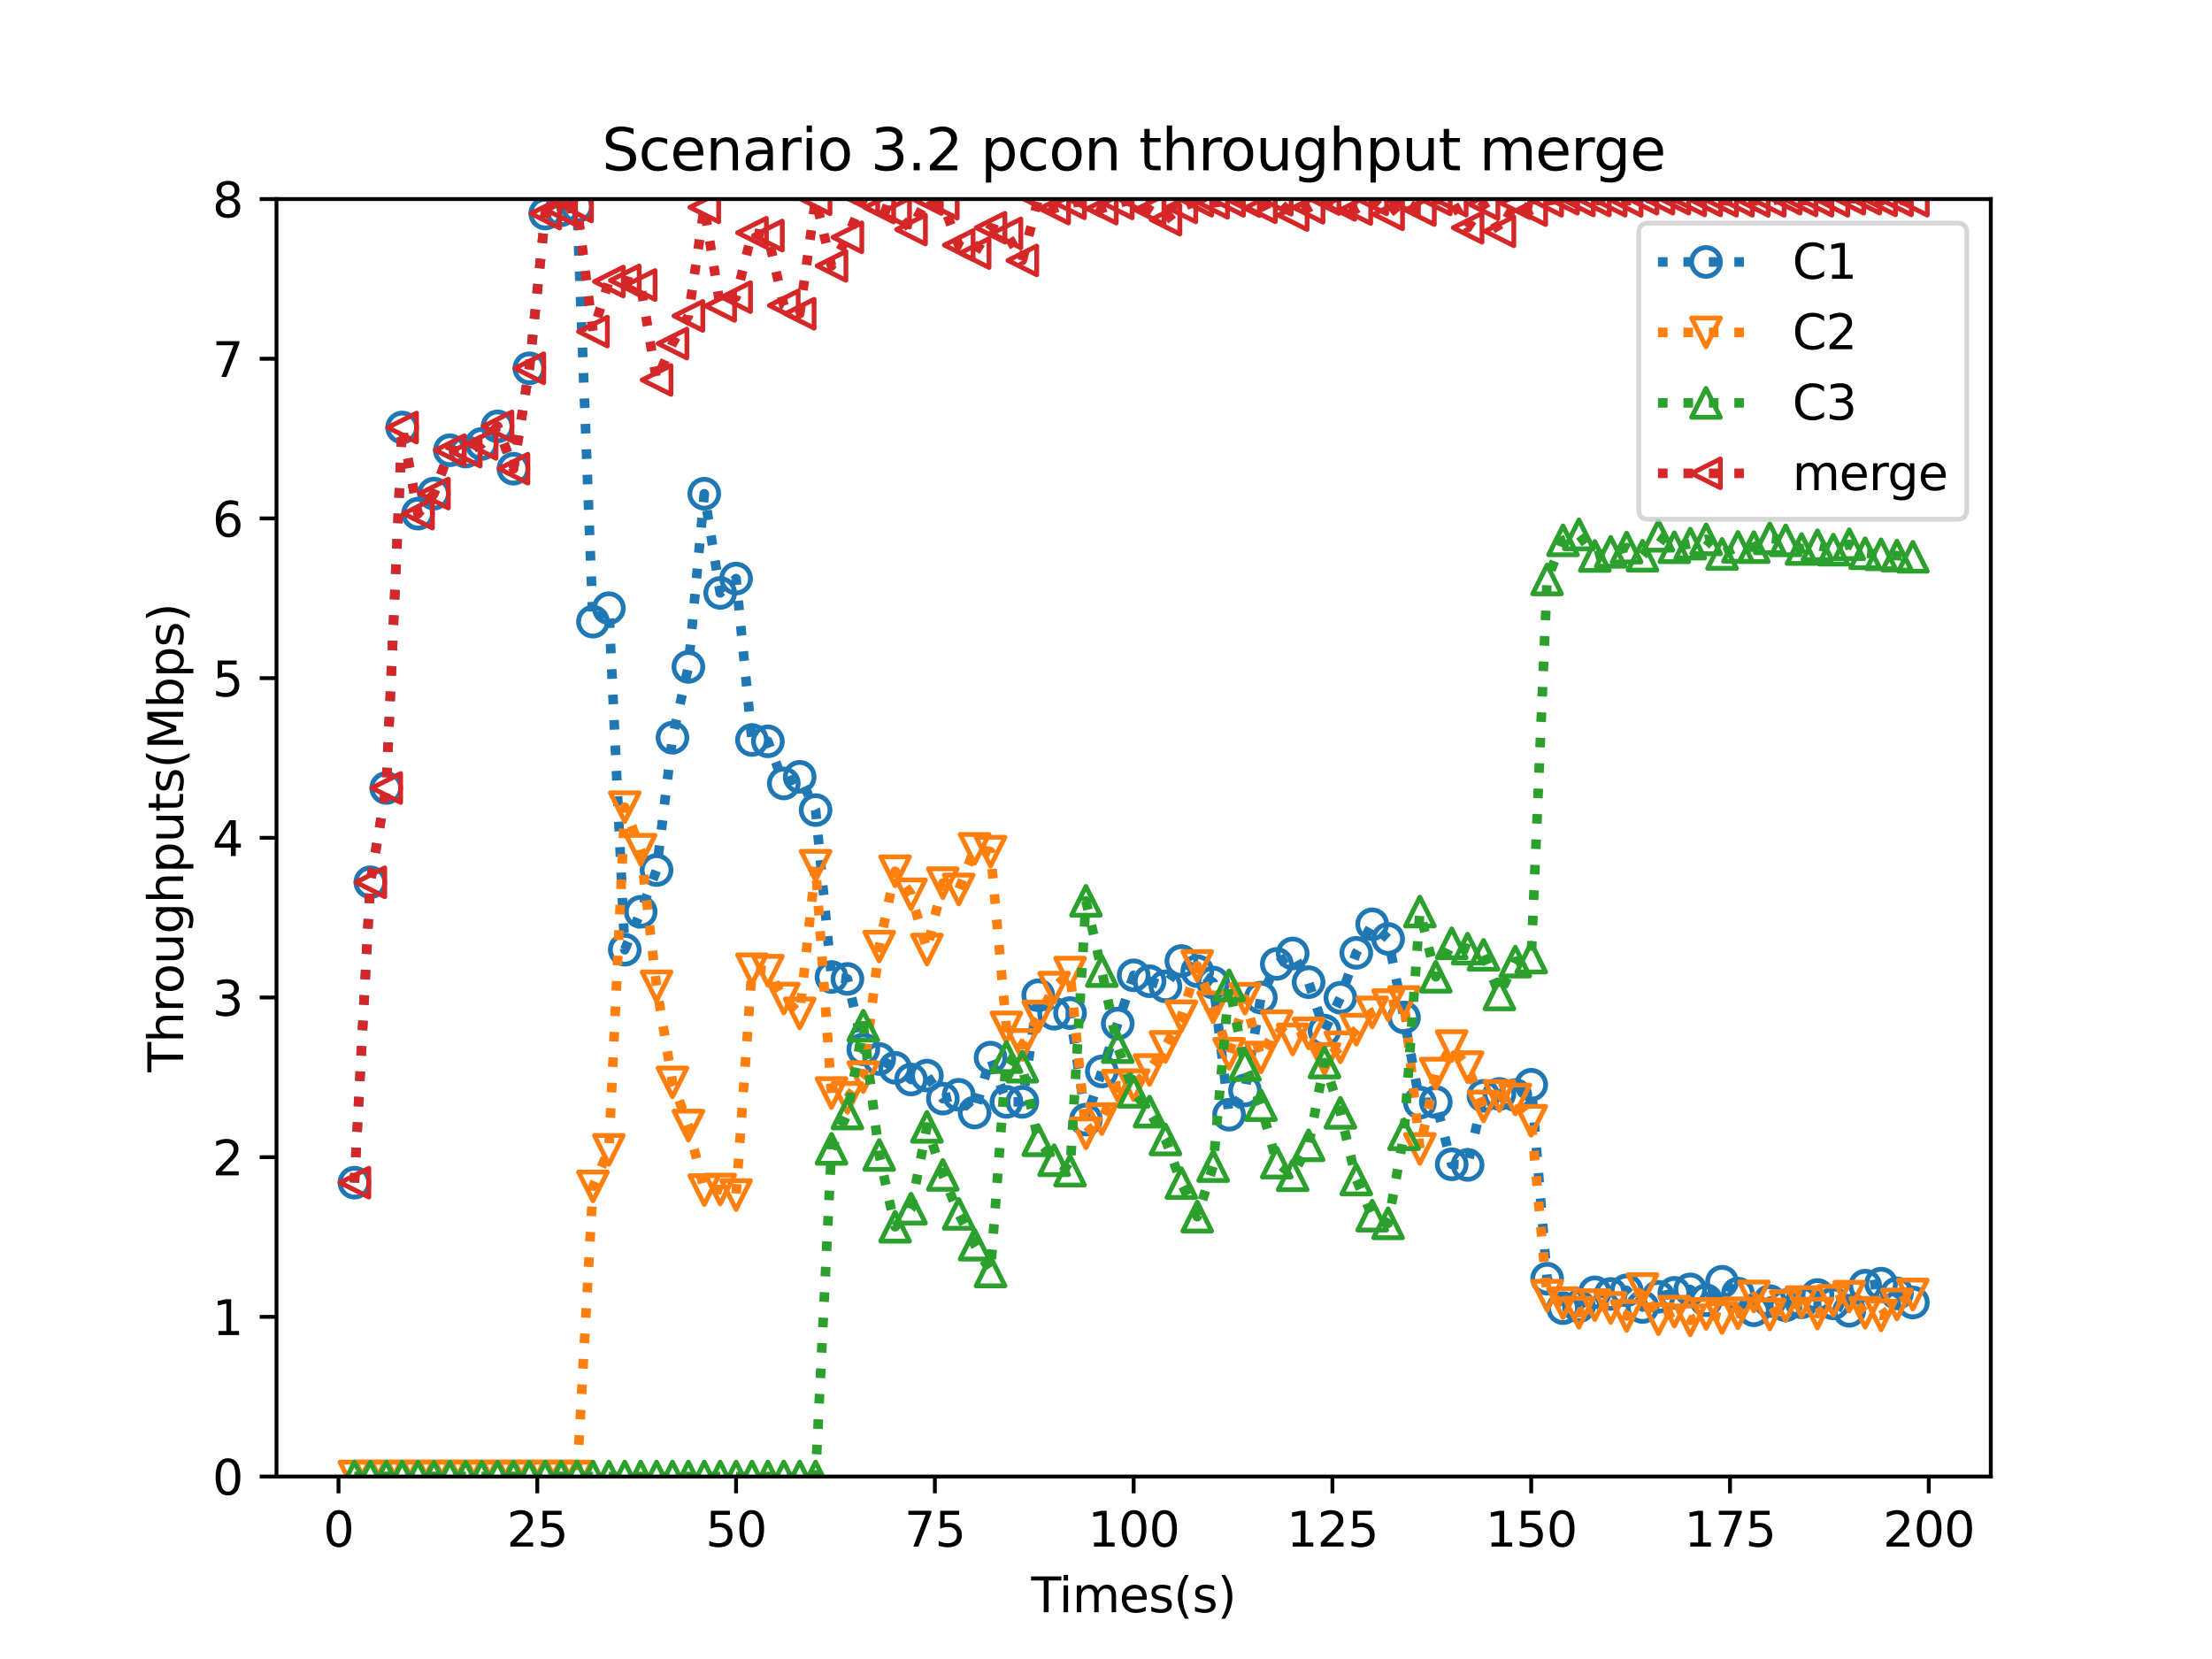 <?xml version="1.0" encoding="utf-8" standalone="no"?>
<!DOCTYPE svg PUBLIC "-//W3C//DTD SVG 1.1//EN"
  "http://www.w3.org/Graphics/SVG/1.1/DTD/svg11.dtd">
<svg height="345.6pt" version="1.1" viewBox="0 0 460.8 345.6" width="460.8pt" xmlns="http://www.w3.org/2000/svg" xmlns:xlink="http://www.w3.org/1999/xlink">
 <defs>
  <style type="text/css">*{stroke-linecap:butt;stroke-linejoin:round;}</style>
 </defs>
 <g id="figure_1">
  <g id="patch_1">
   <path d="M 0 345.6 
L 460.8 345.6 
L 460.8 0 
L 0 0 
z
" style="fill:#ffffff;"/>
  </g>
  <g id="axes_1">
   <g id="patch_2">
    <path d="M 57.6 307.584 
L 414.72 307.584 
L 414.72 41.472 
L 57.6 41.472 
z
" style="fill:#ffffff;"/>
   </g>
   <g id="matplotlib.axis_1">
    <g id="xtick_1">
     <g id="line2d_1">
      <defs>
       <path d="M 0 0 
L 0 3.5 
" id="ma7cd486d25" style="stroke:#000000;stroke-width:0.8;"/>
      </defs>
      <g>
       <use style="stroke:#000000;stroke-width:0.8;" x="70.52" xlink:href="#ma7cd486d25" y="307.584"/>
      </g>
     </g>
     <g id="text_1">
      <!-- 0 -->
      <g transform="translate(67.339 322.182)scale(0.1 -0.1)">
       <defs>
        <path d="M 2034 4250 
Q 1547 4250 1301 3770 
Q 1056 3291 1056 2328 
Q 1056 1369 1301 889 
Q 1547 409 2034 409 
Q 2525 409 2770 889 
Q 3016 1369 3016 2328 
Q 3016 3291 2770 3770 
Q 2525 4250 2034 4250 
z
M 2034 4750 
Q 2819 4750 3233 4129 
Q 3647 3509 3647 2328 
Q 3647 1150 3233 529 
Q 2819 -91 2034 -91 
Q 1250 -91 836 529 
Q 422 1150 422 2328 
Q 422 3509 836 4129 
Q 1250 4750 2034 4750 
z
" id="DejaVuSans-30" transform="scale(0.016)"/>
       </defs>
       <use xlink:href="#DejaVuSans-30"/>
      </g>
     </g>
    </g>
    <g id="xtick_2">
     <g id="line2d_2">
      <g>
       <use style="stroke:#000000;stroke-width:0.8;" x="111.93" xlink:href="#ma7cd486d25" y="307.584"/>
      </g>
     </g>
     <g id="text_2">
      <!-- 25 -->
      <g transform="translate(105.567 322.182)scale(0.1 -0.1)">
       <defs>
        <path d="M 1228 531 
L 3431 531 
L 3431 0 
L 469 0 
L 469 531 
Q 828 903 1448 1529 
Q 2069 2156 2228 2338 
Q 2531 2678 2651 2914 
Q 2772 3150 2772 3378 
Q 2772 3750 2511 3984 
Q 2250 4219 1831 4219 
Q 1534 4219 1204 4116 
Q 875 4013 500 3803 
L 500 4441 
Q 881 4594 1212 4672 
Q 1544 4750 1819 4750 
Q 2544 4750 2975 4387 
Q 3406 4025 3406 3419 
Q 3406 3131 3298 2873 
Q 3191 2616 2906 2266 
Q 2828 2175 2409 1742 
Q 1991 1309 1228 531 
z
" id="DejaVuSans-32" transform="scale(0.016)"/>
        <path d="M 691 4666 
L 3169 4666 
L 3169 4134 
L 1269 4134 
L 1269 2991 
Q 1406 3038 1543 3061 
Q 1681 3084 1819 3084 
Q 2600 3084 3056 2656 
Q 3513 2228 3513 1497 
Q 3513 744 3044 326 
Q 2575 -91 1722 -91 
Q 1428 -91 1123 -41 
Q 819 9 494 109 
L 494 744 
Q 775 591 1075 516 
Q 1375 441 1709 441 
Q 2250 441 2565 725 
Q 2881 1009 2881 1497 
Q 2881 1984 2565 2268 
Q 2250 2553 1709 2553 
Q 1456 2553 1204 2497 
Q 953 2441 691 2322 
L 691 4666 
z
" id="DejaVuSans-35" transform="scale(0.016)"/>
       </defs>
       <use xlink:href="#DejaVuSans-32"/>
       <use x="63.623" xlink:href="#DejaVuSans-35"/>
      </g>
     </g>
    </g>
    <g id="xtick_3">
     <g id="line2d_3">
      <g>
       <use style="stroke:#000000;stroke-width:0.8;" x="153.34" xlink:href="#ma7cd486d25" y="307.584"/>
      </g>
     </g>
     <g id="text_3">
      <!-- 50 -->
      <g transform="translate(146.977 322.182)scale(0.1 -0.1)">
       <use xlink:href="#DejaVuSans-35"/>
       <use x="63.623" xlink:href="#DejaVuSans-30"/>
      </g>
     </g>
    </g>
    <g id="xtick_4">
     <g id="line2d_4">
      <g>
       <use style="stroke:#000000;stroke-width:0.8;" x="194.75" xlink:href="#ma7cd486d25" y="307.584"/>
      </g>
     </g>
     <g id="text_4">
      <!-- 75 -->
      <g transform="translate(188.387 322.182)scale(0.1 -0.1)">
       <defs>
        <path d="M 525 4666 
L 3525 4666 
L 3525 4397 
L 1831 0 
L 1172 0 
L 2766 4134 
L 525 4134 
L 525 4666 
z
" id="DejaVuSans-37" transform="scale(0.016)"/>
       </defs>
       <use xlink:href="#DejaVuSans-37"/>
       <use x="63.623" xlink:href="#DejaVuSans-35"/>
      </g>
     </g>
    </g>
    <g id="xtick_5">
     <g id="line2d_5">
      <g>
       <use style="stroke:#000000;stroke-width:0.8;" x="236.16" xlink:href="#ma7cd486d25" y="307.584"/>
      </g>
     </g>
     <g id="text_5">
      <!-- 100 -->
      <g transform="translate(226.616 322.182)scale(0.1 -0.1)">
       <defs>
        <path d="M 794 531 
L 1825 531 
L 1825 4091 
L 703 3866 
L 703 4441 
L 1819 4666 
L 2450 4666 
L 2450 531 
L 3481 531 
L 3481 0 
L 794 0 
L 794 531 
z
" id="DejaVuSans-31" transform="scale(0.016)"/>
       </defs>
       <use xlink:href="#DejaVuSans-31"/>
       <use x="63.623" xlink:href="#DejaVuSans-30"/>
       <use x="127.246" xlink:href="#DejaVuSans-30"/>
      </g>
     </g>
    </g>
    <g id="xtick_6">
     <g id="line2d_6">
      <g>
       <use style="stroke:#000000;stroke-width:0.8;" x="277.57" xlink:href="#ma7cd486d25" y="307.584"/>
      </g>
     </g>
     <g id="text_6">
      <!-- 125 -->
      <g transform="translate(268.026 322.182)scale(0.1 -0.1)">
       <use xlink:href="#DejaVuSans-31"/>
       <use x="63.623" xlink:href="#DejaVuSans-32"/>
       <use x="127.246" xlink:href="#DejaVuSans-35"/>
      </g>
     </g>
    </g>
    <g id="xtick_7">
     <g id="line2d_7">
      <g>
       <use style="stroke:#000000;stroke-width:0.8;" x="318.98" xlink:href="#ma7cd486d25" y="307.584"/>
      </g>
     </g>
     <g id="text_7">
      <!-- 150 -->
      <g transform="translate(309.436 322.182)scale(0.1 -0.1)">
       <use xlink:href="#DejaVuSans-31"/>
       <use x="63.623" xlink:href="#DejaVuSans-35"/>
       <use x="127.246" xlink:href="#DejaVuSans-30"/>
      </g>
     </g>
    </g>
    <g id="xtick_8">
     <g id="line2d_8">
      <g>
       <use style="stroke:#000000;stroke-width:0.8;" x="360.39" xlink:href="#ma7cd486d25" y="307.584"/>
      </g>
     </g>
     <g id="text_8">
      <!-- 175 -->
      <g transform="translate(350.846 322.182)scale(0.1 -0.1)">
       <use xlink:href="#DejaVuSans-31"/>
       <use x="63.623" xlink:href="#DejaVuSans-37"/>
       <use x="127.246" xlink:href="#DejaVuSans-35"/>
      </g>
     </g>
    </g>
    <g id="xtick_9">
     <g id="line2d_9">
      <g>
       <use style="stroke:#000000;stroke-width:0.8;" x="401.8" xlink:href="#ma7cd486d25" y="307.584"/>
      </g>
     </g>
     <g id="text_9">
      <!-- 200 -->
      <g transform="translate(392.256 322.182)scale(0.1 -0.1)">
       <use xlink:href="#DejaVuSans-32"/>
       <use x="63.623" xlink:href="#DejaVuSans-30"/>
       <use x="127.246" xlink:href="#DejaVuSans-30"/>
      </g>
     </g>
    </g>
    <g id="text_10">
     <!-- Times(s) -->
     <g transform="translate(214.815 335.861)scale(0.1 -0.1)">
      <defs>
       <path d="M -19 4666 
L 3928 4666 
L 3928 4134 
L 2272 4134 
L 2272 0 
L 1638 0 
L 1638 4134 
L -19 4134 
L -19 4666 
z
" id="DejaVuSans-54" transform="scale(0.016)"/>
       <path d="M 603 3500 
L 1178 3500 
L 1178 0 
L 603 0 
L 603 3500 
z
M 603 4863 
L 1178 4863 
L 1178 4134 
L 603 4134 
L 603 4863 
z
" id="DejaVuSans-69" transform="scale(0.016)"/>
       <path d="M 3328 2828 
Q 3544 3216 3844 3400 
Q 4144 3584 4550 3584 
Q 5097 3584 5394 3201 
Q 5691 2819 5691 2113 
L 5691 0 
L 5113 0 
L 5113 2094 
Q 5113 2597 4934 2840 
Q 4756 3084 4391 3084 
Q 3944 3084 3684 2787 
Q 3425 2491 3425 1978 
L 3425 0 
L 2847 0 
L 2847 2094 
Q 2847 2600 2669 2842 
Q 2491 3084 2119 3084 
Q 1678 3084 1418 2786 
Q 1159 2488 1159 1978 
L 1159 0 
L 581 0 
L 581 3500 
L 1159 3500 
L 1159 2956 
Q 1356 3278 1631 3431 
Q 1906 3584 2284 3584 
Q 2666 3584 2933 3390 
Q 3200 3197 3328 2828 
z
" id="DejaVuSans-6d" transform="scale(0.016)"/>
       <path d="M 3597 1894 
L 3597 1613 
L 953 1613 
Q 991 1019 1311 708 
Q 1631 397 2203 397 
Q 2534 397 2845 478 
Q 3156 559 3463 722 
L 3463 178 
Q 3153 47 2828 -22 
Q 2503 -91 2169 -91 
Q 1331 -91 842 396 
Q 353 884 353 1716 
Q 353 2575 817 3079 
Q 1281 3584 2069 3584 
Q 2775 3584 3186 3129 
Q 3597 2675 3597 1894 
z
M 3022 2063 
Q 3016 2534 2758 2815 
Q 2500 3097 2075 3097 
Q 1594 3097 1305 2825 
Q 1016 2553 972 2059 
L 3022 2063 
z
" id="DejaVuSans-65" transform="scale(0.016)"/>
       <path d="M 2834 3397 
L 2834 2853 
Q 2591 2978 2328 3040 
Q 2066 3103 1784 3103 
Q 1356 3103 1142 2972 
Q 928 2841 928 2578 
Q 928 2378 1081 2264 
Q 1234 2150 1697 2047 
L 1894 2003 
Q 2506 1872 2764 1633 
Q 3022 1394 3022 966 
Q 3022 478 2636 193 
Q 2250 -91 1575 -91 
Q 1294 -91 989 -36 
Q 684 19 347 128 
L 347 722 
Q 666 556 975 473 
Q 1284 391 1588 391 
Q 1994 391 2212 530 
Q 2431 669 2431 922 
Q 2431 1156 2273 1281 
Q 2116 1406 1581 1522 
L 1381 1569 
Q 847 1681 609 1914 
Q 372 2147 372 2553 
Q 372 3047 722 3315 
Q 1072 3584 1716 3584 
Q 2034 3584 2315 3537 
Q 2597 3491 2834 3397 
z
" id="DejaVuSans-73" transform="scale(0.016)"/>
       <path d="M 1984 4856 
Q 1566 4138 1362 3434 
Q 1159 2731 1159 2009 
Q 1159 1288 1364 580 
Q 1569 -128 1984 -844 
L 1484 -844 
Q 1016 -109 783 600 
Q 550 1309 550 2009 
Q 550 2706 781 3412 
Q 1013 4119 1484 4856 
L 1984 4856 
z
" id="DejaVuSans-28" transform="scale(0.016)"/>
       <path d="M 513 4856 
L 1013 4856 
Q 1481 4119 1714 3412 
Q 1947 2706 1947 2009 
Q 1947 1309 1714 600 
Q 1481 -109 1013 -844 
L 513 -844 
Q 928 -128 1133 580 
Q 1338 1288 1338 2009 
Q 1338 2731 1133 3434 
Q 928 4138 513 4856 
z
" id="DejaVuSans-29" transform="scale(0.016)"/>
      </defs>
      <use xlink:href="#DejaVuSans-54"/>
      <use x="57.959" xlink:href="#DejaVuSans-69"/>
      <use x="85.742" xlink:href="#DejaVuSans-6d"/>
      <use x="183.154" xlink:href="#DejaVuSans-65"/>
      <use x="244.678" xlink:href="#DejaVuSans-73"/>
      <use x="296.777" xlink:href="#DejaVuSans-28"/>
      <use x="335.791" xlink:href="#DejaVuSans-73"/>
      <use x="387.891" xlink:href="#DejaVuSans-29"/>
     </g>
    </g>
   </g>
   <g id="matplotlib.axis_2">
    <g id="ytick_1">
     <g id="line2d_10">
      <defs>
       <path d="M 0 0 
L -3.5 0 
" id="m44d617ba54" style="stroke:#000000;stroke-width:0.8;"/>
      </defs>
      <g>
       <use style="stroke:#000000;stroke-width:0.8;" x="57.6" xlink:href="#m44d617ba54" y="307.584"/>
      </g>
     </g>
     <g id="text_11">
      <!-- 0 -->
      <g transform="translate(44.237 311.383)scale(0.1 -0.1)">
       <use xlink:href="#DejaVuSans-30"/>
      </g>
     </g>
    </g>
    <g id="ytick_2">
     <g id="line2d_11">
      <g>
       <use style="stroke:#000000;stroke-width:0.8;" x="57.6" xlink:href="#m44d617ba54" y="274.32"/>
      </g>
     </g>
     <g id="text_12">
      <!-- 1 -->
      <g transform="translate(44.237 278.119)scale(0.1 -0.1)">
       <use xlink:href="#DejaVuSans-31"/>
      </g>
     </g>
    </g>
    <g id="ytick_3">
     <g id="line2d_12">
      <g>
       <use style="stroke:#000000;stroke-width:0.8;" x="57.6" xlink:href="#m44d617ba54" y="241.056"/>
      </g>
     </g>
     <g id="text_13">
      <!-- 2 -->
      <g transform="translate(44.237 244.855)scale(0.1 -0.1)">
       <use xlink:href="#DejaVuSans-32"/>
      </g>
     </g>
    </g>
    <g id="ytick_4">
     <g id="line2d_13">
      <g>
       <use style="stroke:#000000;stroke-width:0.8;" x="57.6" xlink:href="#m44d617ba54" y="207.792"/>
      </g>
     </g>
     <g id="text_14">
      <!-- 3 -->
      <g transform="translate(44.237 211.591)scale(0.1 -0.1)">
       <defs>
        <path d="M 2597 2516 
Q 3050 2419 3304 2112 
Q 3559 1806 3559 1356 
Q 3559 666 3084 287 
Q 2609 -91 1734 -91 
Q 1441 -91 1130 -33 
Q 819 25 488 141 
L 488 750 
Q 750 597 1062 519 
Q 1375 441 1716 441 
Q 2309 441 2620 675 
Q 2931 909 2931 1356 
Q 2931 1769 2642 2001 
Q 2353 2234 1838 2234 
L 1294 2234 
L 1294 2753 
L 1863 2753 
Q 2328 2753 2575 2939 
Q 2822 3125 2822 3475 
Q 2822 3834 2567 4026 
Q 2313 4219 1838 4219 
Q 1578 4219 1281 4162 
Q 984 4106 628 3988 
L 628 4550 
Q 988 4650 1302 4700 
Q 1616 4750 1894 4750 
Q 2613 4750 3031 4423 
Q 3450 4097 3450 3541 
Q 3450 3153 3228 2886 
Q 3006 2619 2597 2516 
z
" id="DejaVuSans-33" transform="scale(0.016)"/>
       </defs>
       <use xlink:href="#DejaVuSans-33"/>
      </g>
     </g>
    </g>
    <g id="ytick_5">
     <g id="line2d_14">
      <g>
       <use style="stroke:#000000;stroke-width:0.8;" x="57.6" xlink:href="#m44d617ba54" y="174.528"/>
      </g>
     </g>
     <g id="text_15">
      <!-- 4 -->
      <g transform="translate(44.237 178.327)scale(0.1 -0.1)">
       <defs>
        <path d="M 2419 4116 
L 825 1625 
L 2419 1625 
L 2419 4116 
z
M 2253 4666 
L 3047 4666 
L 3047 1625 
L 3713 1625 
L 3713 1100 
L 3047 1100 
L 3047 0 
L 2419 0 
L 2419 1100 
L 313 1100 
L 313 1709 
L 2253 4666 
z
" id="DejaVuSans-34" transform="scale(0.016)"/>
       </defs>
       <use xlink:href="#DejaVuSans-34"/>
      </g>
     </g>
    </g>
    <g id="ytick_6">
     <g id="line2d_15">
      <g>
       <use style="stroke:#000000;stroke-width:0.8;" x="57.6" xlink:href="#m44d617ba54" y="141.264"/>
      </g>
     </g>
     <g id="text_16">
      <!-- 5 -->
      <g transform="translate(44.237 145.063)scale(0.1 -0.1)">
       <use xlink:href="#DejaVuSans-35"/>
      </g>
     </g>
    </g>
    <g id="ytick_7">
     <g id="line2d_16">
      <g>
       <use style="stroke:#000000;stroke-width:0.8;" x="57.6" xlink:href="#m44d617ba54" y="108"/>
      </g>
     </g>
     <g id="text_17">
      <!-- 6 -->
      <g transform="translate(44.237 111.799)scale(0.1 -0.1)">
       <defs>
        <path d="M 2113 2584 
Q 1688 2584 1439 2293 
Q 1191 2003 1191 1497 
Q 1191 994 1439 701 
Q 1688 409 2113 409 
Q 2538 409 2786 701 
Q 3034 994 3034 1497 
Q 3034 2003 2786 2293 
Q 2538 2584 2113 2584 
z
M 3366 4563 
L 3366 3988 
Q 3128 4100 2886 4159 
Q 2644 4219 2406 4219 
Q 1781 4219 1451 3797 
Q 1122 3375 1075 2522 
Q 1259 2794 1537 2939 
Q 1816 3084 2150 3084 
Q 2853 3084 3261 2657 
Q 3669 2231 3669 1497 
Q 3669 778 3244 343 
Q 2819 -91 2113 -91 
Q 1303 -91 875 529 
Q 447 1150 447 2328 
Q 447 3434 972 4092 
Q 1497 4750 2381 4750 
Q 2619 4750 2861 4703 
Q 3103 4656 3366 4563 
z
" id="DejaVuSans-36" transform="scale(0.016)"/>
       </defs>
       <use xlink:href="#DejaVuSans-36"/>
      </g>
     </g>
    </g>
    <g id="ytick_8">
     <g id="line2d_17">
      <g>
       <use style="stroke:#000000;stroke-width:0.8;" x="57.6" xlink:href="#m44d617ba54" y="74.736"/>
      </g>
     </g>
     <g id="text_18">
      <!-- 7 -->
      <g transform="translate(44.237 78.535)scale(0.1 -0.1)">
       <use xlink:href="#DejaVuSans-37"/>
      </g>
     </g>
    </g>
    <g id="ytick_9">
     <g id="line2d_18">
      <g>
       <use style="stroke:#000000;stroke-width:0.8;" x="57.6" xlink:href="#m44d617ba54" y="41.472"/>
      </g>
     </g>
     <g id="text_19">
      <!-- 8 -->
      <g transform="translate(44.237 45.271)scale(0.1 -0.1)">
       <defs>
        <path d="M 2034 2216 
Q 1584 2216 1326 1975 
Q 1069 1734 1069 1313 
Q 1069 891 1326 650 
Q 1584 409 2034 409 
Q 2484 409 2743 651 
Q 3003 894 3003 1313 
Q 3003 1734 2745 1975 
Q 2488 2216 2034 2216 
z
M 1403 2484 
Q 997 2584 770 2862 
Q 544 3141 544 3541 
Q 544 4100 942 4425 
Q 1341 4750 2034 4750 
Q 2731 4750 3128 4425 
Q 3525 4100 3525 3541 
Q 3525 3141 3298 2862 
Q 3072 2584 2669 2484 
Q 3125 2378 3379 2068 
Q 3634 1759 3634 1313 
Q 3634 634 3220 271 
Q 2806 -91 2034 -91 
Q 1263 -91 848 271 
Q 434 634 434 1313 
Q 434 1759 690 2068 
Q 947 2378 1403 2484 
z
M 1172 3481 
Q 1172 3119 1398 2916 
Q 1625 2713 2034 2713 
Q 2441 2713 2670 2916 
Q 2900 3119 2900 3481 
Q 2900 3844 2670 4047 
Q 2441 4250 2034 4250 
Q 1625 4250 1398 4047 
Q 1172 3844 1172 3481 
z
" id="DejaVuSans-38" transform="scale(0.016)"/>
       </defs>
       <use xlink:href="#DejaVuSans-38"/>
      </g>
     </g>
    </g>
    <g id="text_20">
     <!-- Throughputs(Mbps) -->
     <g transform="translate(38.158 223.341)rotate(-90)scale(0.1 -0.1)">
      <defs>
       <path d="M 3513 2113 
L 3513 0 
L 2938 0 
L 2938 2094 
Q 2938 2591 2744 2837 
Q 2550 3084 2163 3084 
Q 1697 3084 1428 2787 
Q 1159 2491 1159 1978 
L 1159 0 
L 581 0 
L 581 4863 
L 1159 4863 
L 1159 2956 
Q 1366 3272 1645 3428 
Q 1925 3584 2291 3584 
Q 2894 3584 3203 3211 
Q 3513 2838 3513 2113 
z
" id="DejaVuSans-68" transform="scale(0.016)"/>
       <path d="M 2631 2963 
Q 2534 3019 2420 3045 
Q 2306 3072 2169 3072 
Q 1681 3072 1420 2755 
Q 1159 2438 1159 1844 
L 1159 0 
L 581 0 
L 581 3500 
L 1159 3500 
L 1159 2956 
Q 1341 3275 1631 3429 
Q 1922 3584 2338 3584 
Q 2397 3584 2469 3576 
Q 2541 3569 2628 3553 
L 2631 2963 
z
" id="DejaVuSans-72" transform="scale(0.016)"/>
       <path d="M 1959 3097 
Q 1497 3097 1228 2736 
Q 959 2375 959 1747 
Q 959 1119 1226 758 
Q 1494 397 1959 397 
Q 2419 397 2687 759 
Q 2956 1122 2956 1747 
Q 2956 2369 2687 2733 
Q 2419 3097 1959 3097 
z
M 1959 3584 
Q 2709 3584 3137 3096 
Q 3566 2609 3566 1747 
Q 3566 888 3137 398 
Q 2709 -91 1959 -91 
Q 1206 -91 779 398 
Q 353 888 353 1747 
Q 353 2609 779 3096 
Q 1206 3584 1959 3584 
z
" id="DejaVuSans-6f" transform="scale(0.016)"/>
       <path d="M 544 1381 
L 544 3500 
L 1119 3500 
L 1119 1403 
Q 1119 906 1312 657 
Q 1506 409 1894 409 
Q 2359 409 2629 706 
Q 2900 1003 2900 1516 
L 2900 3500 
L 3475 3500 
L 3475 0 
L 2900 0 
L 2900 538 
Q 2691 219 2414 64 
Q 2138 -91 1772 -91 
Q 1169 -91 856 284 
Q 544 659 544 1381 
z
M 1991 3584 
L 1991 3584 
z
" id="DejaVuSans-75" transform="scale(0.016)"/>
       <path d="M 2906 1791 
Q 2906 2416 2648 2759 
Q 2391 3103 1925 3103 
Q 1463 3103 1205 2759 
Q 947 2416 947 1791 
Q 947 1169 1205 825 
Q 1463 481 1925 481 
Q 2391 481 2648 825 
Q 2906 1169 2906 1791 
z
M 3481 434 
Q 3481 -459 3084 -895 
Q 2688 -1331 1869 -1331 
Q 1566 -1331 1297 -1286 
Q 1028 -1241 775 -1147 
L 775 -588 
Q 1028 -725 1275 -790 
Q 1522 -856 1778 -856 
Q 2344 -856 2625 -561 
Q 2906 -266 2906 331 
L 2906 616 
Q 2728 306 2450 153 
Q 2172 0 1784 0 
Q 1141 0 747 490 
Q 353 981 353 1791 
Q 353 2603 747 3093 
Q 1141 3584 1784 3584 
Q 2172 3584 2450 3431 
Q 2728 3278 2906 2969 
L 2906 3500 
L 3481 3500 
L 3481 434 
z
" id="DejaVuSans-67" transform="scale(0.016)"/>
       <path d="M 1159 525 
L 1159 -1331 
L 581 -1331 
L 581 3500 
L 1159 3500 
L 1159 2969 
Q 1341 3281 1617 3432 
Q 1894 3584 2278 3584 
Q 2916 3584 3314 3078 
Q 3713 2572 3713 1747 
Q 3713 922 3314 415 
Q 2916 -91 2278 -91 
Q 1894 -91 1617 61 
Q 1341 213 1159 525 
z
M 3116 1747 
Q 3116 2381 2855 2742 
Q 2594 3103 2138 3103 
Q 1681 3103 1420 2742 
Q 1159 2381 1159 1747 
Q 1159 1113 1420 752 
Q 1681 391 2138 391 
Q 2594 391 2855 752 
Q 3116 1113 3116 1747 
z
" id="DejaVuSans-70" transform="scale(0.016)"/>
       <path d="M 1172 4494 
L 1172 3500 
L 2356 3500 
L 2356 3053 
L 1172 3053 
L 1172 1153 
Q 1172 725 1289 603 
Q 1406 481 1766 481 
L 2356 481 
L 2356 0 
L 1766 0 
Q 1100 0 847 248 
Q 594 497 594 1153 
L 594 3053 
L 172 3053 
L 172 3500 
L 594 3500 
L 594 4494 
L 1172 4494 
z
" id="DejaVuSans-74" transform="scale(0.016)"/>
       <path d="M 628 4666 
L 1569 4666 
L 2759 1491 
L 3956 4666 
L 4897 4666 
L 4897 0 
L 4281 0 
L 4281 4097 
L 3078 897 
L 2444 897 
L 1241 4097 
L 1241 0 
L 628 0 
L 628 4666 
z
" id="DejaVuSans-4d" transform="scale(0.016)"/>
       <path d="M 3116 1747 
Q 3116 2381 2855 2742 
Q 2594 3103 2138 3103 
Q 1681 3103 1420 2742 
Q 1159 2381 1159 1747 
Q 1159 1113 1420 752 
Q 1681 391 2138 391 
Q 2594 391 2855 752 
Q 3116 1113 3116 1747 
z
M 1159 2969 
Q 1341 3281 1617 3432 
Q 1894 3584 2278 3584 
Q 2916 3584 3314 3078 
Q 3713 2572 3713 1747 
Q 3713 922 3314 415 
Q 2916 -91 2278 -91 
Q 1894 -91 1617 61 
Q 1341 213 1159 525 
L 1159 0 
L 581 0 
L 581 4863 
L 1159 4863 
L 1159 2969 
z
" id="DejaVuSans-62" transform="scale(0.016)"/>
      </defs>
      <use xlink:href="#DejaVuSans-54"/>
      <use x="61.084" xlink:href="#DejaVuSans-68"/>
      <use x="124.463" xlink:href="#DejaVuSans-72"/>
      <use x="163.326" xlink:href="#DejaVuSans-6f"/>
      <use x="224.508" xlink:href="#DejaVuSans-75"/>
      <use x="287.887" xlink:href="#DejaVuSans-67"/>
      <use x="351.363" xlink:href="#DejaVuSans-68"/>
      <use x="414.742" xlink:href="#DejaVuSans-70"/>
      <use x="478.219" xlink:href="#DejaVuSans-75"/>
      <use x="541.598" xlink:href="#DejaVuSans-74"/>
      <use x="580.807" xlink:href="#DejaVuSans-73"/>
      <use x="632.906" xlink:href="#DejaVuSans-28"/>
      <use x="671.92" xlink:href="#DejaVuSans-4d"/>
      <use x="758.199" xlink:href="#DejaVuSans-62"/>
      <use x="821.676" xlink:href="#DejaVuSans-70"/>
      <use x="885.152" xlink:href="#DejaVuSans-73"/>
      <use x="937.252" xlink:href="#DejaVuSans-29"/>
     </g>
    </g>
   </g>
   <g id="line2d_19">
    <path clip-path="url(#p803a1231e9)" d="M 73.833 246.371 
L 77.146 183.795 
L 80.458 164.15 
L 83.771 89.058 
L 87.084 107 
L 90.397 102.823 
L 93.71 93.793 
L 97.022 94.076 
L 100.335 92.47 
L 103.648 88.824 
L 106.961 97.638 
L 110.274 76.723 
L 113.586 44.485 
L 116.899 43.799 
L 120.212 43.004 
L 123.525 129.505 
L 126.838 126.7 
L 130.15 197.84 
L 133.463 189.945 
L 136.776 181.253 
L 140.089 153.665 
L 143.402 138.927 
L 146.714 102.852 
L 150.027 123.521 
L 153.34 120.527 
L 156.653 154.148 
L 159.966 154.43 
L 163.278 163.204 
L 166.591 161.829 
L 169.904 168.752 
L 173.217 203.523 
L 176.53 203.927 
L 179.842 218.6 
L 183.155 220.606 
L 186.468 222.44 
L 189.781 224.883 
L 193.094 224.067 
L 196.406 228.863 
L 199.719 228.065 
L 203.032 231.766 
L 206.345 220.323 
L 209.658 229.545 
L 212.97 229.538 
L 216.283 207.333 
L 219.596 211.169 
L 222.909 211.045 
L 226.222 233.232 
L 229.534 223.2 
L 232.847 213.232 
L 236.16 203.181 
L 239.473 204.408 
L 242.786 205.465 
L 246.098 200.203 
L 249.411 202.308 
L 252.724 204.682 
L 256.037 232.218 
L 259.35 227.154 
L 262.662 207.815 
L 265.975 200.798 
L 269.288 198.622 
L 272.601 204.597 
L 275.914 214.696 
L 279.226 207.845 
L 282.539 198.495 
L 285.852 192.546 
L 289.165 195.589 
L 292.478 211.962 
L 295.79 229.692 
L 299.103 229.579 
L 302.416 242.546 
L 305.729 242.672 
L 309.042 228.276 
L 312.354 227.883 
L 315.667 228.121 
L 318.98 225.979 
L 322.293 266.378 
L 325.606 272.516 
L 328.918 272.13 
L 332.231 269.22 
L 335.544 269.553 
L 338.857 268.798 
L 342.17 272.266 
L 345.482 270.143 
L 348.795 269.329 
L 352.108 268.602 
L 355.421 270.863 
L 358.734 267.013 
L 362.046 269.488 
L 365.359 272.953 
L 368.672 271.045 
L 371.985 271.913 
L 375.298 271.293 
L 378.61 269.767 
L 381.923 271.519 
L 385.236 273.062 
L 388.549 267.827 
L 391.862 267.408 
L 395.174 269.427 
L 398.487 271.333 
" style="fill:none;stroke:#1f77b4;stroke-dasharray:2,3.3;stroke-dashoffset:0;stroke-width:2;"/>
    <defs>
     <path d="M 0 3 
C 0.796 3 1.559 2.684 2.121 2.121 
C 2.684 1.559 3 0.796 3 0 
C 3 -0.796 2.684 -1.559 2.121 -2.121 
C 1.559 -2.684 0.796 -3 0 -3 
C -0.796 -3 -1.559 -2.684 -2.121 -2.121 
C -2.684 -1.559 -3 -0.796 -3 0 
C -3 0.796 -2.684 1.559 -2.121 2.121 
C -1.559 2.684 -0.796 3 0 3 
z
" id="m4924c405cf" style="stroke:#1f77b4;"/>
    </defs>
    <g clip-path="url(#p803a1231e9)">
     <use style="fill-opacity:0;stroke:#1f77b4;" x="73.833" xlink:href="#m4924c405cf" y="246.371"/>
     <use style="fill-opacity:0;stroke:#1f77b4;" x="77.146" xlink:href="#m4924c405cf" y="183.795"/>
     <use style="fill-opacity:0;stroke:#1f77b4;" x="80.458" xlink:href="#m4924c405cf" y="164.15"/>
     <use style="fill-opacity:0;stroke:#1f77b4;" x="83.771" xlink:href="#m4924c405cf" y="89.058"/>
     <use style="fill-opacity:0;stroke:#1f77b4;" x="87.084" xlink:href="#m4924c405cf" y="107"/>
     <use style="fill-opacity:0;stroke:#1f77b4;" x="90.397" xlink:href="#m4924c405cf" y="102.823"/>
     <use style="fill-opacity:0;stroke:#1f77b4;" x="93.71" xlink:href="#m4924c405cf" y="93.793"/>
     <use style="fill-opacity:0;stroke:#1f77b4;" x="97.022" xlink:href="#m4924c405cf" y="94.076"/>
     <use style="fill-opacity:0;stroke:#1f77b4;" x="100.335" xlink:href="#m4924c405cf" y="92.47"/>
     <use style="fill-opacity:0;stroke:#1f77b4;" x="103.648" xlink:href="#m4924c405cf" y="88.824"/>
     <use style="fill-opacity:0;stroke:#1f77b4;" x="106.961" xlink:href="#m4924c405cf" y="97.638"/>
     <use style="fill-opacity:0;stroke:#1f77b4;" x="110.274" xlink:href="#m4924c405cf" y="76.723"/>
     <use style="fill-opacity:0;stroke:#1f77b4;" x="113.586" xlink:href="#m4924c405cf" y="44.485"/>
     <use style="fill-opacity:0;stroke:#1f77b4;" x="116.899" xlink:href="#m4924c405cf" y="43.799"/>
     <use style="fill-opacity:0;stroke:#1f77b4;" x="120.212" xlink:href="#m4924c405cf" y="43.004"/>
     <use style="fill-opacity:0;stroke:#1f77b4;" x="123.525" xlink:href="#m4924c405cf" y="129.505"/>
     <use style="fill-opacity:0;stroke:#1f77b4;" x="126.838" xlink:href="#m4924c405cf" y="126.7"/>
     <use style="fill-opacity:0;stroke:#1f77b4;" x="130.15" xlink:href="#m4924c405cf" y="197.84"/>
     <use style="fill-opacity:0;stroke:#1f77b4;" x="133.463" xlink:href="#m4924c405cf" y="189.945"/>
     <use style="fill-opacity:0;stroke:#1f77b4;" x="136.776" xlink:href="#m4924c405cf" y="181.253"/>
     <use style="fill-opacity:0;stroke:#1f77b4;" x="140.089" xlink:href="#m4924c405cf" y="153.665"/>
     <use style="fill-opacity:0;stroke:#1f77b4;" x="143.402" xlink:href="#m4924c405cf" y="138.927"/>
     <use style="fill-opacity:0;stroke:#1f77b4;" x="146.714" xlink:href="#m4924c405cf" y="102.852"/>
     <use style="fill-opacity:0;stroke:#1f77b4;" x="150.027" xlink:href="#m4924c405cf" y="123.521"/>
     <use style="fill-opacity:0;stroke:#1f77b4;" x="153.34" xlink:href="#m4924c405cf" y="120.527"/>
     <use style="fill-opacity:0;stroke:#1f77b4;" x="156.653" xlink:href="#m4924c405cf" y="154.148"/>
     <use style="fill-opacity:0;stroke:#1f77b4;" x="159.966" xlink:href="#m4924c405cf" y="154.43"/>
     <use style="fill-opacity:0;stroke:#1f77b4;" x="163.278" xlink:href="#m4924c405cf" y="163.204"/>
     <use style="fill-opacity:0;stroke:#1f77b4;" x="166.591" xlink:href="#m4924c405cf" y="161.829"/>
     <use style="fill-opacity:0;stroke:#1f77b4;" x="169.904" xlink:href="#m4924c405cf" y="168.752"/>
     <use style="fill-opacity:0;stroke:#1f77b4;" x="173.217" xlink:href="#m4924c405cf" y="203.523"/>
     <use style="fill-opacity:0;stroke:#1f77b4;" x="176.53" xlink:href="#m4924c405cf" y="203.927"/>
     <use style="fill-opacity:0;stroke:#1f77b4;" x="179.842" xlink:href="#m4924c405cf" y="218.6"/>
     <use style="fill-opacity:0;stroke:#1f77b4;" x="183.155" xlink:href="#m4924c405cf" y="220.606"/>
     <use style="fill-opacity:0;stroke:#1f77b4;" x="186.468" xlink:href="#m4924c405cf" y="222.44"/>
     <use style="fill-opacity:0;stroke:#1f77b4;" x="189.781" xlink:href="#m4924c405cf" y="224.883"/>
     <use style="fill-opacity:0;stroke:#1f77b4;" x="193.094" xlink:href="#m4924c405cf" y="224.067"/>
     <use style="fill-opacity:0;stroke:#1f77b4;" x="196.406" xlink:href="#m4924c405cf" y="228.863"/>
     <use style="fill-opacity:0;stroke:#1f77b4;" x="199.719" xlink:href="#m4924c405cf" y="228.065"/>
     <use style="fill-opacity:0;stroke:#1f77b4;" x="203.032" xlink:href="#m4924c405cf" y="231.766"/>
     <use style="fill-opacity:0;stroke:#1f77b4;" x="206.345" xlink:href="#m4924c405cf" y="220.323"/>
     <use style="fill-opacity:0;stroke:#1f77b4;" x="209.658" xlink:href="#m4924c405cf" y="229.545"/>
     <use style="fill-opacity:0;stroke:#1f77b4;" x="212.97" xlink:href="#m4924c405cf" y="229.538"/>
     <use style="fill-opacity:0;stroke:#1f77b4;" x="216.283" xlink:href="#m4924c405cf" y="207.333"/>
     <use style="fill-opacity:0;stroke:#1f77b4;" x="219.596" xlink:href="#m4924c405cf" y="211.169"/>
     <use style="fill-opacity:0;stroke:#1f77b4;" x="222.909" xlink:href="#m4924c405cf" y="211.045"/>
     <use style="fill-opacity:0;stroke:#1f77b4;" x="226.222" xlink:href="#m4924c405cf" y="233.232"/>
     <use style="fill-opacity:0;stroke:#1f77b4;" x="229.534" xlink:href="#m4924c405cf" y="223.2"/>
     <use style="fill-opacity:0;stroke:#1f77b4;" x="232.847" xlink:href="#m4924c405cf" y="213.232"/>
     <use style="fill-opacity:0;stroke:#1f77b4;" x="236.16" xlink:href="#m4924c405cf" y="203.181"/>
     <use style="fill-opacity:0;stroke:#1f77b4;" x="239.473" xlink:href="#m4924c405cf" y="204.408"/>
     <use style="fill-opacity:0;stroke:#1f77b4;" x="242.786" xlink:href="#m4924c405cf" y="205.465"/>
     <use style="fill-opacity:0;stroke:#1f77b4;" x="246.098" xlink:href="#m4924c405cf" y="200.203"/>
     <use style="fill-opacity:0;stroke:#1f77b4;" x="249.411" xlink:href="#m4924c405cf" y="202.308"/>
     <use style="fill-opacity:0;stroke:#1f77b4;" x="252.724" xlink:href="#m4924c405cf" y="204.682"/>
     <use style="fill-opacity:0;stroke:#1f77b4;" x="256.037" xlink:href="#m4924c405cf" y="232.218"/>
     <use style="fill-opacity:0;stroke:#1f77b4;" x="259.35" xlink:href="#m4924c405cf" y="227.154"/>
     <use style="fill-opacity:0;stroke:#1f77b4;" x="262.662" xlink:href="#m4924c405cf" y="207.815"/>
     <use style="fill-opacity:0;stroke:#1f77b4;" x="265.975" xlink:href="#m4924c405cf" y="200.798"/>
     <use style="fill-opacity:0;stroke:#1f77b4;" x="269.288" xlink:href="#m4924c405cf" y="198.622"/>
     <use style="fill-opacity:0;stroke:#1f77b4;" x="272.601" xlink:href="#m4924c405cf" y="204.597"/>
     <use style="fill-opacity:0;stroke:#1f77b4;" x="275.914" xlink:href="#m4924c405cf" y="214.696"/>
     <use style="fill-opacity:0;stroke:#1f77b4;" x="279.226" xlink:href="#m4924c405cf" y="207.845"/>
     <use style="fill-opacity:0;stroke:#1f77b4;" x="282.539" xlink:href="#m4924c405cf" y="198.495"/>
     <use style="fill-opacity:0;stroke:#1f77b4;" x="285.852" xlink:href="#m4924c405cf" y="192.546"/>
     <use style="fill-opacity:0;stroke:#1f77b4;" x="289.165" xlink:href="#m4924c405cf" y="195.589"/>
     <use style="fill-opacity:0;stroke:#1f77b4;" x="292.478" xlink:href="#m4924c405cf" y="211.962"/>
     <use style="fill-opacity:0;stroke:#1f77b4;" x="295.79" xlink:href="#m4924c405cf" y="229.692"/>
     <use style="fill-opacity:0;stroke:#1f77b4;" x="299.103" xlink:href="#m4924c405cf" y="229.579"/>
     <use style="fill-opacity:0;stroke:#1f77b4;" x="302.416" xlink:href="#m4924c405cf" y="242.546"/>
     <use style="fill-opacity:0;stroke:#1f77b4;" x="305.729" xlink:href="#m4924c405cf" y="242.672"/>
     <use style="fill-opacity:0;stroke:#1f77b4;" x="309.042" xlink:href="#m4924c405cf" y="228.276"/>
     <use style="fill-opacity:0;stroke:#1f77b4;" x="312.354" xlink:href="#m4924c405cf" y="227.883"/>
     <use style="fill-opacity:0;stroke:#1f77b4;" x="315.667" xlink:href="#m4924c405cf" y="228.121"/>
     <use style="fill-opacity:0;stroke:#1f77b4;" x="318.98" xlink:href="#m4924c405cf" y="225.979"/>
     <use style="fill-opacity:0;stroke:#1f77b4;" x="322.293" xlink:href="#m4924c405cf" y="266.378"/>
     <use style="fill-opacity:0;stroke:#1f77b4;" x="325.606" xlink:href="#m4924c405cf" y="272.516"/>
     <use style="fill-opacity:0;stroke:#1f77b4;" x="328.918" xlink:href="#m4924c405cf" y="272.13"/>
     <use style="fill-opacity:0;stroke:#1f77b4;" x="332.231" xlink:href="#m4924c405cf" y="269.22"/>
     <use style="fill-opacity:0;stroke:#1f77b4;" x="335.544" xlink:href="#m4924c405cf" y="269.553"/>
     <use style="fill-opacity:0;stroke:#1f77b4;" x="338.857" xlink:href="#m4924c405cf" y="268.798"/>
     <use style="fill-opacity:0;stroke:#1f77b4;" x="342.17" xlink:href="#m4924c405cf" y="272.266"/>
     <use style="fill-opacity:0;stroke:#1f77b4;" x="345.482" xlink:href="#m4924c405cf" y="270.143"/>
     <use style="fill-opacity:0;stroke:#1f77b4;" x="348.795" xlink:href="#m4924c405cf" y="269.329"/>
     <use style="fill-opacity:0;stroke:#1f77b4;" x="352.108" xlink:href="#m4924c405cf" y="268.602"/>
     <use style="fill-opacity:0;stroke:#1f77b4;" x="355.421" xlink:href="#m4924c405cf" y="270.863"/>
     <use style="fill-opacity:0;stroke:#1f77b4;" x="358.734" xlink:href="#m4924c405cf" y="267.013"/>
     <use style="fill-opacity:0;stroke:#1f77b4;" x="362.046" xlink:href="#m4924c405cf" y="269.488"/>
     <use style="fill-opacity:0;stroke:#1f77b4;" x="365.359" xlink:href="#m4924c405cf" y="272.953"/>
     <use style="fill-opacity:0;stroke:#1f77b4;" x="368.672" xlink:href="#m4924c405cf" y="271.045"/>
     <use style="fill-opacity:0;stroke:#1f77b4;" x="371.985" xlink:href="#m4924c405cf" y="271.913"/>
     <use style="fill-opacity:0;stroke:#1f77b4;" x="375.298" xlink:href="#m4924c405cf" y="271.293"/>
     <use style="fill-opacity:0;stroke:#1f77b4;" x="378.61" xlink:href="#m4924c405cf" y="269.767"/>
     <use style="fill-opacity:0;stroke:#1f77b4;" x="381.923" xlink:href="#m4924c405cf" y="271.519"/>
     <use style="fill-opacity:0;stroke:#1f77b4;" x="385.236" xlink:href="#m4924c405cf" y="273.062"/>
     <use style="fill-opacity:0;stroke:#1f77b4;" x="388.549" xlink:href="#m4924c405cf" y="267.827"/>
     <use style="fill-opacity:0;stroke:#1f77b4;" x="391.862" xlink:href="#m4924c405cf" y="267.408"/>
     <use style="fill-opacity:0;stroke:#1f77b4;" x="395.174" xlink:href="#m4924c405cf" y="269.427"/>
     <use style="fill-opacity:0;stroke:#1f77b4;" x="398.487" xlink:href="#m4924c405cf" y="271.333"/>
    </g>
   </g>
   <g id="line2d_20">
    <path clip-path="url(#p803a1231e9)" d="M 73.833 307.584 
L 77.146 307.584 
L 80.458 307.584 
L 83.771 307.584 
L 87.084 307.584 
L 90.397 307.584 
L 93.71 307.584 
L 97.022 307.584 
L 100.335 307.584 
L 103.648 307.584 
L 106.961 307.584 
L 110.274 307.584 
L 113.586 307.584 
L 116.899 307.584 
L 120.212 307.584 
L 123.525 247.158 
L 126.838 239.54 
L 130.15 168.158 
L 133.463 177.013 
L 136.776 205.479 
L 140.089 225.49 
L 143.402 234.47 
L 146.714 247.916 
L 150.027 247.793 
L 153.34 248.956 
L 156.653 201.919 
L 159.966 202.224 
L 163.278 208.011 
L 166.591 211.109 
L 169.904 180.345 
L 173.217 227.705 
L 176.53 228.705 
L 179.842 224.371 
L 183.155 197.191 
L 186.468 181.494 
L 189.781 186.301 
L 193.094 197.808 
L 196.406 183.981 
L 199.719 185.293 
L 203.032 176.834 
L 206.345 177.415 
L 209.658 214.029 
L 212.97 217.68 
L 216.283 211.755 
L 219.596 205.749 
L 222.909 202.614 
L 226.222 236.094 
L 229.534 233.127 
L 232.847 226.169 
L 236.16 226.056 
L 239.473 222.898 
L 242.786 218.086 
L 246.098 211.712 
L 249.411 201.228 
L 252.724 209.825 
L 256.037 219.519 
L 259.35 208.053 
L 262.662 220.303 
L 265.975 213.786 
L 269.288 216.523 
L 272.601 215.27 
L 275.914 220.59 
L 279.226 218.169 
L 282.539 214.497 
L 285.852 210.912 
L 289.165 209.388 
L 292.478 208.743 
L 295.79 239.337 
L 299.103 223.652 
L 302.416 217.917 
L 305.729 222.312 
L 309.042 230.491 
L 312.354 228.311 
L 315.667 229.047 
L 318.98 233.478 
L 322.293 269.917 
L 325.606 271.48 
L 328.918 273.473 
L 332.231 271.881 
L 335.544 272.477 
L 338.857 274.138 
L 342.17 268.528 
L 345.482 274.802 
L 348.795 273.228 
L 352.108 275.063 
L 355.421 273.711 
L 358.734 274.575 
L 362.046 273.572 
L 365.359 270.079 
L 368.672 273.822 
L 371.985 272.077 
L 375.298 271.255 
L 378.61 273.636 
L 381.923 270.978 
L 385.236 270.122 
L 388.549 273.471 
L 391.862 274.027 
L 395.174 271.744 
L 398.487 269.67 
" style="fill:none;stroke:#ff7f0e;stroke-dasharray:2,3.3;stroke-dashoffset:0;stroke-width:2;"/>
    <defs>
     <path d="M -0 3 
L 3 -3 
L -3 -3 
z
" id="mfbf5df5a7b" style="stroke:#ff7f0e;stroke-linejoin:miter;"/>
    </defs>
    <g clip-path="url(#p803a1231e9)">
     <use style="fill-opacity:0;stroke:#ff7f0e;stroke-linejoin:miter;" x="73.833" xlink:href="#mfbf5df5a7b" y="307.584"/>
     <use style="fill-opacity:0;stroke:#ff7f0e;stroke-linejoin:miter;" x="77.146" xlink:href="#mfbf5df5a7b" y="307.584"/>
     <use style="fill-opacity:0;stroke:#ff7f0e;stroke-linejoin:miter;" x="80.458" xlink:href="#mfbf5df5a7b" y="307.584"/>
     <use style="fill-opacity:0;stroke:#ff7f0e;stroke-linejoin:miter;" x="83.771" xlink:href="#mfbf5df5a7b" y="307.584"/>
     <use style="fill-opacity:0;stroke:#ff7f0e;stroke-linejoin:miter;" x="87.084" xlink:href="#mfbf5df5a7b" y="307.584"/>
     <use style="fill-opacity:0;stroke:#ff7f0e;stroke-linejoin:miter;" x="90.397" xlink:href="#mfbf5df5a7b" y="307.584"/>
     <use style="fill-opacity:0;stroke:#ff7f0e;stroke-linejoin:miter;" x="93.71" xlink:href="#mfbf5df5a7b" y="307.584"/>
     <use style="fill-opacity:0;stroke:#ff7f0e;stroke-linejoin:miter;" x="97.022" xlink:href="#mfbf5df5a7b" y="307.584"/>
     <use style="fill-opacity:0;stroke:#ff7f0e;stroke-linejoin:miter;" x="100.335" xlink:href="#mfbf5df5a7b" y="307.584"/>
     <use style="fill-opacity:0;stroke:#ff7f0e;stroke-linejoin:miter;" x="103.648" xlink:href="#mfbf5df5a7b" y="307.584"/>
     <use style="fill-opacity:0;stroke:#ff7f0e;stroke-linejoin:miter;" x="106.961" xlink:href="#mfbf5df5a7b" y="307.584"/>
     <use style="fill-opacity:0;stroke:#ff7f0e;stroke-linejoin:miter;" x="110.274" xlink:href="#mfbf5df5a7b" y="307.584"/>
     <use style="fill-opacity:0;stroke:#ff7f0e;stroke-linejoin:miter;" x="113.586" xlink:href="#mfbf5df5a7b" y="307.584"/>
     <use style="fill-opacity:0;stroke:#ff7f0e;stroke-linejoin:miter;" x="116.899" xlink:href="#mfbf5df5a7b" y="307.584"/>
     <use style="fill-opacity:0;stroke:#ff7f0e;stroke-linejoin:miter;" x="120.212" xlink:href="#mfbf5df5a7b" y="307.584"/>
     <use style="fill-opacity:0;stroke:#ff7f0e;stroke-linejoin:miter;" x="123.525" xlink:href="#mfbf5df5a7b" y="247.158"/>
     <use style="fill-opacity:0;stroke:#ff7f0e;stroke-linejoin:miter;" x="126.838" xlink:href="#mfbf5df5a7b" y="239.54"/>
     <use style="fill-opacity:0;stroke:#ff7f0e;stroke-linejoin:miter;" x="130.15" xlink:href="#mfbf5df5a7b" y="168.158"/>
     <use style="fill-opacity:0;stroke:#ff7f0e;stroke-linejoin:miter;" x="133.463" xlink:href="#mfbf5df5a7b" y="177.013"/>
     <use style="fill-opacity:0;stroke:#ff7f0e;stroke-linejoin:miter;" x="136.776" xlink:href="#mfbf5df5a7b" y="205.479"/>
     <use style="fill-opacity:0;stroke:#ff7f0e;stroke-linejoin:miter;" x="140.089" xlink:href="#mfbf5df5a7b" y="225.49"/>
     <use style="fill-opacity:0;stroke:#ff7f0e;stroke-linejoin:miter;" x="143.402" xlink:href="#mfbf5df5a7b" y="234.47"/>
     <use style="fill-opacity:0;stroke:#ff7f0e;stroke-linejoin:miter;" x="146.714" xlink:href="#mfbf5df5a7b" y="247.916"/>
     <use style="fill-opacity:0;stroke:#ff7f0e;stroke-linejoin:miter;" x="150.027" xlink:href="#mfbf5df5a7b" y="247.793"/>
     <use style="fill-opacity:0;stroke:#ff7f0e;stroke-linejoin:miter;" x="153.34" xlink:href="#mfbf5df5a7b" y="248.956"/>
     <use style="fill-opacity:0;stroke:#ff7f0e;stroke-linejoin:miter;" x="156.653" xlink:href="#mfbf5df5a7b" y="201.919"/>
     <use style="fill-opacity:0;stroke:#ff7f0e;stroke-linejoin:miter;" x="159.966" xlink:href="#mfbf5df5a7b" y="202.224"/>
     <use style="fill-opacity:0;stroke:#ff7f0e;stroke-linejoin:miter;" x="163.278" xlink:href="#mfbf5df5a7b" y="208.011"/>
     <use style="fill-opacity:0;stroke:#ff7f0e;stroke-linejoin:miter;" x="166.591" xlink:href="#mfbf5df5a7b" y="211.109"/>
     <use style="fill-opacity:0;stroke:#ff7f0e;stroke-linejoin:miter;" x="169.904" xlink:href="#mfbf5df5a7b" y="180.345"/>
     <use style="fill-opacity:0;stroke:#ff7f0e;stroke-linejoin:miter;" x="173.217" xlink:href="#mfbf5df5a7b" y="227.705"/>
     <use style="fill-opacity:0;stroke:#ff7f0e;stroke-linejoin:miter;" x="176.53" xlink:href="#mfbf5df5a7b" y="228.705"/>
     <use style="fill-opacity:0;stroke:#ff7f0e;stroke-linejoin:miter;" x="179.842" xlink:href="#mfbf5df5a7b" y="224.371"/>
     <use style="fill-opacity:0;stroke:#ff7f0e;stroke-linejoin:miter;" x="183.155" xlink:href="#mfbf5df5a7b" y="197.191"/>
     <use style="fill-opacity:0;stroke:#ff7f0e;stroke-linejoin:miter;" x="186.468" xlink:href="#mfbf5df5a7b" y="181.494"/>
     <use style="fill-opacity:0;stroke:#ff7f0e;stroke-linejoin:miter;" x="189.781" xlink:href="#mfbf5df5a7b" y="186.301"/>
     <use style="fill-opacity:0;stroke:#ff7f0e;stroke-linejoin:miter;" x="193.094" xlink:href="#mfbf5df5a7b" y="197.808"/>
     <use style="fill-opacity:0;stroke:#ff7f0e;stroke-linejoin:miter;" x="196.406" xlink:href="#mfbf5df5a7b" y="183.981"/>
     <use style="fill-opacity:0;stroke:#ff7f0e;stroke-linejoin:miter;" x="199.719" xlink:href="#mfbf5df5a7b" y="185.293"/>
     <use style="fill-opacity:0;stroke:#ff7f0e;stroke-linejoin:miter;" x="203.032" xlink:href="#mfbf5df5a7b" y="176.834"/>
     <use style="fill-opacity:0;stroke:#ff7f0e;stroke-linejoin:miter;" x="206.345" xlink:href="#mfbf5df5a7b" y="177.415"/>
     <use style="fill-opacity:0;stroke:#ff7f0e;stroke-linejoin:miter;" x="209.658" xlink:href="#mfbf5df5a7b" y="214.029"/>
     <use style="fill-opacity:0;stroke:#ff7f0e;stroke-linejoin:miter;" x="212.97" xlink:href="#mfbf5df5a7b" y="217.68"/>
     <use style="fill-opacity:0;stroke:#ff7f0e;stroke-linejoin:miter;" x="216.283" xlink:href="#mfbf5df5a7b" y="211.755"/>
     <use style="fill-opacity:0;stroke:#ff7f0e;stroke-linejoin:miter;" x="219.596" xlink:href="#mfbf5df5a7b" y="205.749"/>
     <use style="fill-opacity:0;stroke:#ff7f0e;stroke-linejoin:miter;" x="222.909" xlink:href="#mfbf5df5a7b" y="202.614"/>
     <use style="fill-opacity:0;stroke:#ff7f0e;stroke-linejoin:miter;" x="226.222" xlink:href="#mfbf5df5a7b" y="236.094"/>
     <use style="fill-opacity:0;stroke:#ff7f0e;stroke-linejoin:miter;" x="229.534" xlink:href="#mfbf5df5a7b" y="233.127"/>
     <use style="fill-opacity:0;stroke:#ff7f0e;stroke-linejoin:miter;" x="232.847" xlink:href="#mfbf5df5a7b" y="226.169"/>
     <use style="fill-opacity:0;stroke:#ff7f0e;stroke-linejoin:miter;" x="236.16" xlink:href="#mfbf5df5a7b" y="226.056"/>
     <use style="fill-opacity:0;stroke:#ff7f0e;stroke-linejoin:miter;" x="239.473" xlink:href="#mfbf5df5a7b" y="222.898"/>
     <use style="fill-opacity:0;stroke:#ff7f0e;stroke-linejoin:miter;" x="242.786" xlink:href="#mfbf5df5a7b" y="218.086"/>
     <use style="fill-opacity:0;stroke:#ff7f0e;stroke-linejoin:miter;" x="246.098" xlink:href="#mfbf5df5a7b" y="211.712"/>
     <use style="fill-opacity:0;stroke:#ff7f0e;stroke-linejoin:miter;" x="249.411" xlink:href="#mfbf5df5a7b" y="201.228"/>
     <use style="fill-opacity:0;stroke:#ff7f0e;stroke-linejoin:miter;" x="252.724" xlink:href="#mfbf5df5a7b" y="209.825"/>
     <use style="fill-opacity:0;stroke:#ff7f0e;stroke-linejoin:miter;" x="256.037" xlink:href="#mfbf5df5a7b" y="219.519"/>
     <use style="fill-opacity:0;stroke:#ff7f0e;stroke-linejoin:miter;" x="259.35" xlink:href="#mfbf5df5a7b" y="208.053"/>
     <use style="fill-opacity:0;stroke:#ff7f0e;stroke-linejoin:miter;" x="262.662" xlink:href="#mfbf5df5a7b" y="220.303"/>
     <use style="fill-opacity:0;stroke:#ff7f0e;stroke-linejoin:miter;" x="265.975" xlink:href="#mfbf5df5a7b" y="213.786"/>
     <use style="fill-opacity:0;stroke:#ff7f0e;stroke-linejoin:miter;" x="269.288" xlink:href="#mfbf5df5a7b" y="216.523"/>
     <use style="fill-opacity:0;stroke:#ff7f0e;stroke-linejoin:miter;" x="272.601" xlink:href="#mfbf5df5a7b" y="215.27"/>
     <use style="fill-opacity:0;stroke:#ff7f0e;stroke-linejoin:miter;" x="275.914" xlink:href="#mfbf5df5a7b" y="220.59"/>
     <use style="fill-opacity:0;stroke:#ff7f0e;stroke-linejoin:miter;" x="279.226" xlink:href="#mfbf5df5a7b" y="218.169"/>
     <use style="fill-opacity:0;stroke:#ff7f0e;stroke-linejoin:miter;" x="282.539" xlink:href="#mfbf5df5a7b" y="214.497"/>
     <use style="fill-opacity:0;stroke:#ff7f0e;stroke-linejoin:miter;" x="285.852" xlink:href="#mfbf5df5a7b" y="210.912"/>
     <use style="fill-opacity:0;stroke:#ff7f0e;stroke-linejoin:miter;" x="289.165" xlink:href="#mfbf5df5a7b" y="209.388"/>
     <use style="fill-opacity:0;stroke:#ff7f0e;stroke-linejoin:miter;" x="292.478" xlink:href="#mfbf5df5a7b" y="208.743"/>
     <use style="fill-opacity:0;stroke:#ff7f0e;stroke-linejoin:miter;" x="295.79" xlink:href="#mfbf5df5a7b" y="239.337"/>
     <use style="fill-opacity:0;stroke:#ff7f0e;stroke-linejoin:miter;" x="299.103" xlink:href="#mfbf5df5a7b" y="223.652"/>
     <use style="fill-opacity:0;stroke:#ff7f0e;stroke-linejoin:miter;" x="302.416" xlink:href="#mfbf5df5a7b" y="217.917"/>
     <use style="fill-opacity:0;stroke:#ff7f0e;stroke-linejoin:miter;" x="305.729" xlink:href="#mfbf5df5a7b" y="222.312"/>
     <use style="fill-opacity:0;stroke:#ff7f0e;stroke-linejoin:miter;" x="309.042" xlink:href="#mfbf5df5a7b" y="230.491"/>
     <use style="fill-opacity:0;stroke:#ff7f0e;stroke-linejoin:miter;" x="312.354" xlink:href="#mfbf5df5a7b" y="228.311"/>
     <use style="fill-opacity:0;stroke:#ff7f0e;stroke-linejoin:miter;" x="315.667" xlink:href="#mfbf5df5a7b" y="229.047"/>
     <use style="fill-opacity:0;stroke:#ff7f0e;stroke-linejoin:miter;" x="318.98" xlink:href="#mfbf5df5a7b" y="233.478"/>
     <use style="fill-opacity:0;stroke:#ff7f0e;stroke-linejoin:miter;" x="322.293" xlink:href="#mfbf5df5a7b" y="269.917"/>
     <use style="fill-opacity:0;stroke:#ff7f0e;stroke-linejoin:miter;" x="325.606" xlink:href="#mfbf5df5a7b" y="271.48"/>
     <use style="fill-opacity:0;stroke:#ff7f0e;stroke-linejoin:miter;" x="328.918" xlink:href="#mfbf5df5a7b" y="273.473"/>
     <use style="fill-opacity:0;stroke:#ff7f0e;stroke-linejoin:miter;" x="332.231" xlink:href="#mfbf5df5a7b" y="271.881"/>
     <use style="fill-opacity:0;stroke:#ff7f0e;stroke-linejoin:miter;" x="335.544" xlink:href="#mfbf5df5a7b" y="272.477"/>
     <use style="fill-opacity:0;stroke:#ff7f0e;stroke-linejoin:miter;" x="338.857" xlink:href="#mfbf5df5a7b" y="274.138"/>
     <use style="fill-opacity:0;stroke:#ff7f0e;stroke-linejoin:miter;" x="342.17" xlink:href="#mfbf5df5a7b" y="268.528"/>
     <use style="fill-opacity:0;stroke:#ff7f0e;stroke-linejoin:miter;" x="345.482" xlink:href="#mfbf5df5a7b" y="274.802"/>
     <use style="fill-opacity:0;stroke:#ff7f0e;stroke-linejoin:miter;" x="348.795" xlink:href="#mfbf5df5a7b" y="273.228"/>
     <use style="fill-opacity:0;stroke:#ff7f0e;stroke-linejoin:miter;" x="352.108" xlink:href="#mfbf5df5a7b" y="275.063"/>
     <use style="fill-opacity:0;stroke:#ff7f0e;stroke-linejoin:miter;" x="355.421" xlink:href="#mfbf5df5a7b" y="273.711"/>
     <use style="fill-opacity:0;stroke:#ff7f0e;stroke-linejoin:miter;" x="358.734" xlink:href="#mfbf5df5a7b" y="274.575"/>
     <use style="fill-opacity:0;stroke:#ff7f0e;stroke-linejoin:miter;" x="362.046" xlink:href="#mfbf5df5a7b" y="273.572"/>
     <use style="fill-opacity:0;stroke:#ff7f0e;stroke-linejoin:miter;" x="365.359" xlink:href="#mfbf5df5a7b" y="270.079"/>
     <use style="fill-opacity:0;stroke:#ff7f0e;stroke-linejoin:miter;" x="368.672" xlink:href="#mfbf5df5a7b" y="273.822"/>
     <use style="fill-opacity:0;stroke:#ff7f0e;stroke-linejoin:miter;" x="371.985" xlink:href="#mfbf5df5a7b" y="272.077"/>
     <use style="fill-opacity:0;stroke:#ff7f0e;stroke-linejoin:miter;" x="375.298" xlink:href="#mfbf5df5a7b" y="271.255"/>
     <use style="fill-opacity:0;stroke:#ff7f0e;stroke-linejoin:miter;" x="378.61" xlink:href="#mfbf5df5a7b" y="273.636"/>
     <use style="fill-opacity:0;stroke:#ff7f0e;stroke-linejoin:miter;" x="381.923" xlink:href="#mfbf5df5a7b" y="270.978"/>
     <use style="fill-opacity:0;stroke:#ff7f0e;stroke-linejoin:miter;" x="385.236" xlink:href="#mfbf5df5a7b" y="270.122"/>
     <use style="fill-opacity:0;stroke:#ff7f0e;stroke-linejoin:miter;" x="388.549" xlink:href="#mfbf5df5a7b" y="273.471"/>
     <use style="fill-opacity:0;stroke:#ff7f0e;stroke-linejoin:miter;" x="391.862" xlink:href="#mfbf5df5a7b" y="274.027"/>
     <use style="fill-opacity:0;stroke:#ff7f0e;stroke-linejoin:miter;" x="395.174" xlink:href="#mfbf5df5a7b" y="271.744"/>
     <use style="fill-opacity:0;stroke:#ff7f0e;stroke-linejoin:miter;" x="398.487" xlink:href="#mfbf5df5a7b" y="269.67"/>
    </g>
   </g>
   <g id="line2d_21">
    <path clip-path="url(#p803a1231e9)" d="M 73.833 307.584 
L 77.146 307.584 
L 80.458 307.584 
L 83.771 307.584 
L 87.084 307.584 
L 90.397 307.584 
L 93.71 307.584 
L 97.022 307.584 
L 100.335 307.584 
L 103.648 307.584 
L 106.961 307.584 
L 110.274 307.584 
L 113.586 307.584 
L 116.899 307.584 
L 120.212 307.584 
L 123.525 307.584 
L 126.838 307.584 
L 130.15 307.584 
L 133.463 307.584 
L 136.776 307.584 
L 140.089 307.584 
L 143.402 307.584 
L 146.714 307.584 
L 150.027 307.584 
L 153.34 307.584 
L 156.653 307.584 
L 159.966 307.584 
L 163.278 307.584 
L 166.591 307.584 
L 169.904 307.584 
L 173.217 239.322 
L 176.53 231.965 
L 179.842 213.67 
L 183.155 240.603 
L 186.468 255.554 
L 189.781 251.793 
L 193.094 234.747 
L 196.406 244.759 
L 199.719 252.867 
L 203.032 259.286 
L 206.345 264.865 
L 209.658 220.219 
L 212.97 222.204 
L 216.283 237.546 
L 219.596 241.696 
L 222.909 243.856 
L 226.222 187.659 
L 229.534 202.292 
L 232.847 218.129 
L 236.16 227.439 
L 239.473 231.576 
L 242.786 237.372 
L 246.098 246.456 
L 249.411 253.449 
L 252.724 242.915 
L 256.037 205.27 
L 259.35 221.861 
L 262.662 230.226 
L 265.975 242.185 
L 269.288 244.832 
L 272.601 238.586 
L 275.914 221.341 
L 279.226 231.827 
L 282.539 245.715 
L 285.852 253.242 
L 289.165 254.838 
L 292.478 236.282 
L 295.79 189.895 
L 299.103 203.484 
L 302.416 196.506 
L 305.729 197.622 
L 309.042 198.907 
L 312.354 207.153 
L 315.667 200.318 
L 318.98 199.481 
L 322.293 120.706 
L 325.606 112.561 
L 328.918 111.319 
L 332.231 115.816 
L 335.544 114.96 
L 338.857 114.067 
L 342.17 115.762 
L 345.482 111.61 
L 348.795 113.997 
L 352.108 113.25 
L 355.421 112.346 
L 358.734 115.397 
L 362.046 113.93 
L 365.359 113.979 
L 368.672 112.141 
L 371.985 112.565 
L 375.298 114.372 
L 378.61 113.588 
L 381.923 114.496 
L 385.236 113.374 
L 388.549 115.254 
L 391.862 115.478 
L 395.174 115.747 
L 398.487 115.99 
" style="fill:none;stroke:#2ca02c;stroke-dasharray:2,3.3;stroke-dashoffset:0;stroke-width:2;"/>
    <defs>
     <path d="M 0 -3 
L -3 3 
L 3 3 
z
" id="m41f4339737" style="stroke:#2ca02c;stroke-linejoin:miter;"/>
    </defs>
    <g clip-path="url(#p803a1231e9)">
     <use style="fill-opacity:0;stroke:#2ca02c;stroke-linejoin:miter;" x="73.833" xlink:href="#m41f4339737" y="307.584"/>
     <use style="fill-opacity:0;stroke:#2ca02c;stroke-linejoin:miter;" x="77.146" xlink:href="#m41f4339737" y="307.584"/>
     <use style="fill-opacity:0;stroke:#2ca02c;stroke-linejoin:miter;" x="80.458" xlink:href="#m41f4339737" y="307.584"/>
     <use style="fill-opacity:0;stroke:#2ca02c;stroke-linejoin:miter;" x="83.771" xlink:href="#m41f4339737" y="307.584"/>
     <use style="fill-opacity:0;stroke:#2ca02c;stroke-linejoin:miter;" x="87.084" xlink:href="#m41f4339737" y="307.584"/>
     <use style="fill-opacity:0;stroke:#2ca02c;stroke-linejoin:miter;" x="90.397" xlink:href="#m41f4339737" y="307.584"/>
     <use style="fill-opacity:0;stroke:#2ca02c;stroke-linejoin:miter;" x="93.71" xlink:href="#m41f4339737" y="307.584"/>
     <use style="fill-opacity:0;stroke:#2ca02c;stroke-linejoin:miter;" x="97.022" xlink:href="#m41f4339737" y="307.584"/>
     <use style="fill-opacity:0;stroke:#2ca02c;stroke-linejoin:miter;" x="100.335" xlink:href="#m41f4339737" y="307.584"/>
     <use style="fill-opacity:0;stroke:#2ca02c;stroke-linejoin:miter;" x="103.648" xlink:href="#m41f4339737" y="307.584"/>
     <use style="fill-opacity:0;stroke:#2ca02c;stroke-linejoin:miter;" x="106.961" xlink:href="#m41f4339737" y="307.584"/>
     <use style="fill-opacity:0;stroke:#2ca02c;stroke-linejoin:miter;" x="110.274" xlink:href="#m41f4339737" y="307.584"/>
     <use style="fill-opacity:0;stroke:#2ca02c;stroke-linejoin:miter;" x="113.586" xlink:href="#m41f4339737" y="307.584"/>
     <use style="fill-opacity:0;stroke:#2ca02c;stroke-linejoin:miter;" x="116.899" xlink:href="#m41f4339737" y="307.584"/>
     <use style="fill-opacity:0;stroke:#2ca02c;stroke-linejoin:miter;" x="120.212" xlink:href="#m41f4339737" y="307.584"/>
     <use style="fill-opacity:0;stroke:#2ca02c;stroke-linejoin:miter;" x="123.525" xlink:href="#m41f4339737" y="307.584"/>
     <use style="fill-opacity:0;stroke:#2ca02c;stroke-linejoin:miter;" x="126.838" xlink:href="#m41f4339737" y="307.584"/>
     <use style="fill-opacity:0;stroke:#2ca02c;stroke-linejoin:miter;" x="130.15" xlink:href="#m41f4339737" y="307.584"/>
     <use style="fill-opacity:0;stroke:#2ca02c;stroke-linejoin:miter;" x="133.463" xlink:href="#m41f4339737" y="307.584"/>
     <use style="fill-opacity:0;stroke:#2ca02c;stroke-linejoin:miter;" x="136.776" xlink:href="#m41f4339737" y="307.584"/>
     <use style="fill-opacity:0;stroke:#2ca02c;stroke-linejoin:miter;" x="140.089" xlink:href="#m41f4339737" y="307.584"/>
     <use style="fill-opacity:0;stroke:#2ca02c;stroke-linejoin:miter;" x="143.402" xlink:href="#m41f4339737" y="307.584"/>
     <use style="fill-opacity:0;stroke:#2ca02c;stroke-linejoin:miter;" x="146.714" xlink:href="#m41f4339737" y="307.584"/>
     <use style="fill-opacity:0;stroke:#2ca02c;stroke-linejoin:miter;" x="150.027" xlink:href="#m41f4339737" y="307.584"/>
     <use style="fill-opacity:0;stroke:#2ca02c;stroke-linejoin:miter;" x="153.34" xlink:href="#m41f4339737" y="307.584"/>
     <use style="fill-opacity:0;stroke:#2ca02c;stroke-linejoin:miter;" x="156.653" xlink:href="#m41f4339737" y="307.584"/>
     <use style="fill-opacity:0;stroke:#2ca02c;stroke-linejoin:miter;" x="159.966" xlink:href="#m41f4339737" y="307.584"/>
     <use style="fill-opacity:0;stroke:#2ca02c;stroke-linejoin:miter;" x="163.278" xlink:href="#m41f4339737" y="307.584"/>
     <use style="fill-opacity:0;stroke:#2ca02c;stroke-linejoin:miter;" x="166.591" xlink:href="#m41f4339737" y="307.584"/>
     <use style="fill-opacity:0;stroke:#2ca02c;stroke-linejoin:miter;" x="169.904" xlink:href="#m41f4339737" y="307.584"/>
     <use style="fill-opacity:0;stroke:#2ca02c;stroke-linejoin:miter;" x="173.217" xlink:href="#m41f4339737" y="239.322"/>
     <use style="fill-opacity:0;stroke:#2ca02c;stroke-linejoin:miter;" x="176.53" xlink:href="#m41f4339737" y="231.965"/>
     <use style="fill-opacity:0;stroke:#2ca02c;stroke-linejoin:miter;" x="179.842" xlink:href="#m41f4339737" y="213.67"/>
     <use style="fill-opacity:0;stroke:#2ca02c;stroke-linejoin:miter;" x="183.155" xlink:href="#m41f4339737" y="240.603"/>
     <use style="fill-opacity:0;stroke:#2ca02c;stroke-linejoin:miter;" x="186.468" xlink:href="#m41f4339737" y="255.554"/>
     <use style="fill-opacity:0;stroke:#2ca02c;stroke-linejoin:miter;" x="189.781" xlink:href="#m41f4339737" y="251.793"/>
     <use style="fill-opacity:0;stroke:#2ca02c;stroke-linejoin:miter;" x="193.094" xlink:href="#m41f4339737" y="234.747"/>
     <use style="fill-opacity:0;stroke:#2ca02c;stroke-linejoin:miter;" x="196.406" xlink:href="#m41f4339737" y="244.759"/>
     <use style="fill-opacity:0;stroke:#2ca02c;stroke-linejoin:miter;" x="199.719" xlink:href="#m41f4339737" y="252.867"/>
     <use style="fill-opacity:0;stroke:#2ca02c;stroke-linejoin:miter;" x="203.032" xlink:href="#m41f4339737" y="259.286"/>
     <use style="fill-opacity:0;stroke:#2ca02c;stroke-linejoin:miter;" x="206.345" xlink:href="#m41f4339737" y="264.865"/>
     <use style="fill-opacity:0;stroke:#2ca02c;stroke-linejoin:miter;" x="209.658" xlink:href="#m41f4339737" y="220.219"/>
     <use style="fill-opacity:0;stroke:#2ca02c;stroke-linejoin:miter;" x="212.97" xlink:href="#m41f4339737" y="222.204"/>
     <use style="fill-opacity:0;stroke:#2ca02c;stroke-linejoin:miter;" x="216.283" xlink:href="#m41f4339737" y="237.546"/>
     <use style="fill-opacity:0;stroke:#2ca02c;stroke-linejoin:miter;" x="219.596" xlink:href="#m41f4339737" y="241.696"/>
     <use style="fill-opacity:0;stroke:#2ca02c;stroke-linejoin:miter;" x="222.909" xlink:href="#m41f4339737" y="243.856"/>
     <use style="fill-opacity:0;stroke:#2ca02c;stroke-linejoin:miter;" x="226.222" xlink:href="#m41f4339737" y="187.659"/>
     <use style="fill-opacity:0;stroke:#2ca02c;stroke-linejoin:miter;" x="229.534" xlink:href="#m41f4339737" y="202.292"/>
     <use style="fill-opacity:0;stroke:#2ca02c;stroke-linejoin:miter;" x="232.847" xlink:href="#m41f4339737" y="218.129"/>
     <use style="fill-opacity:0;stroke:#2ca02c;stroke-linejoin:miter;" x="236.16" xlink:href="#m41f4339737" y="227.439"/>
     <use style="fill-opacity:0;stroke:#2ca02c;stroke-linejoin:miter;" x="239.473" xlink:href="#m41f4339737" y="231.576"/>
     <use style="fill-opacity:0;stroke:#2ca02c;stroke-linejoin:miter;" x="242.786" xlink:href="#m41f4339737" y="237.372"/>
     <use style="fill-opacity:0;stroke:#2ca02c;stroke-linejoin:miter;" x="246.098" xlink:href="#m41f4339737" y="246.456"/>
     <use style="fill-opacity:0;stroke:#2ca02c;stroke-linejoin:miter;" x="249.411" xlink:href="#m41f4339737" y="253.449"/>
     <use style="fill-opacity:0;stroke:#2ca02c;stroke-linejoin:miter;" x="252.724" xlink:href="#m41f4339737" y="242.915"/>
     <use style="fill-opacity:0;stroke:#2ca02c;stroke-linejoin:miter;" x="256.037" xlink:href="#m41f4339737" y="205.27"/>
     <use style="fill-opacity:0;stroke:#2ca02c;stroke-linejoin:miter;" x="259.35" xlink:href="#m41f4339737" y="221.861"/>
     <use style="fill-opacity:0;stroke:#2ca02c;stroke-linejoin:miter;" x="262.662" xlink:href="#m41f4339737" y="230.226"/>
     <use style="fill-opacity:0;stroke:#2ca02c;stroke-linejoin:miter;" x="265.975" xlink:href="#m41f4339737" y="242.185"/>
     <use style="fill-opacity:0;stroke:#2ca02c;stroke-linejoin:miter;" x="269.288" xlink:href="#m41f4339737" y="244.832"/>
     <use style="fill-opacity:0;stroke:#2ca02c;stroke-linejoin:miter;" x="272.601" xlink:href="#m41f4339737" y="238.586"/>
     <use style="fill-opacity:0;stroke:#2ca02c;stroke-linejoin:miter;" x="275.914" xlink:href="#m41f4339737" y="221.341"/>
     <use style="fill-opacity:0;stroke:#2ca02c;stroke-linejoin:miter;" x="279.226" xlink:href="#m41f4339737" y="231.827"/>
     <use style="fill-opacity:0;stroke:#2ca02c;stroke-linejoin:miter;" x="282.539" xlink:href="#m41f4339737" y="245.715"/>
     <use style="fill-opacity:0;stroke:#2ca02c;stroke-linejoin:miter;" x="285.852" xlink:href="#m41f4339737" y="253.242"/>
     <use style="fill-opacity:0;stroke:#2ca02c;stroke-linejoin:miter;" x="289.165" xlink:href="#m41f4339737" y="254.838"/>
     <use style="fill-opacity:0;stroke:#2ca02c;stroke-linejoin:miter;" x="292.478" xlink:href="#m41f4339737" y="236.282"/>
     <use style="fill-opacity:0;stroke:#2ca02c;stroke-linejoin:miter;" x="295.79" xlink:href="#m41f4339737" y="189.895"/>
     <use style="fill-opacity:0;stroke:#2ca02c;stroke-linejoin:miter;" x="299.103" xlink:href="#m41f4339737" y="203.484"/>
     <use style="fill-opacity:0;stroke:#2ca02c;stroke-linejoin:miter;" x="302.416" xlink:href="#m41f4339737" y="196.506"/>
     <use style="fill-opacity:0;stroke:#2ca02c;stroke-linejoin:miter;" x="305.729" xlink:href="#m41f4339737" y="197.622"/>
     <use style="fill-opacity:0;stroke:#2ca02c;stroke-linejoin:miter;" x="309.042" xlink:href="#m41f4339737" y="198.907"/>
     <use style="fill-opacity:0;stroke:#2ca02c;stroke-linejoin:miter;" x="312.354" xlink:href="#m41f4339737" y="207.153"/>
     <use style="fill-opacity:0;stroke:#2ca02c;stroke-linejoin:miter;" x="315.667" xlink:href="#m41f4339737" y="200.318"/>
     <use style="fill-opacity:0;stroke:#2ca02c;stroke-linejoin:miter;" x="318.98" xlink:href="#m41f4339737" y="199.481"/>
     <use style="fill-opacity:0;stroke:#2ca02c;stroke-linejoin:miter;" x="322.293" xlink:href="#m41f4339737" y="120.706"/>
     <use style="fill-opacity:0;stroke:#2ca02c;stroke-linejoin:miter;" x="325.606" xlink:href="#m41f4339737" y="112.561"/>
     <use style="fill-opacity:0;stroke:#2ca02c;stroke-linejoin:miter;" x="328.918" xlink:href="#m41f4339737" y="111.319"/>
     <use style="fill-opacity:0;stroke:#2ca02c;stroke-linejoin:miter;" x="332.231" xlink:href="#m41f4339737" y="115.816"/>
     <use style="fill-opacity:0;stroke:#2ca02c;stroke-linejoin:miter;" x="335.544" xlink:href="#m41f4339737" y="114.96"/>
     <use style="fill-opacity:0;stroke:#2ca02c;stroke-linejoin:miter;" x="338.857" xlink:href="#m41f4339737" y="114.067"/>
     <use style="fill-opacity:0;stroke:#2ca02c;stroke-linejoin:miter;" x="342.17" xlink:href="#m41f4339737" y="115.762"/>
     <use style="fill-opacity:0;stroke:#2ca02c;stroke-linejoin:miter;" x="345.482" xlink:href="#m41f4339737" y="111.61"/>
     <use style="fill-opacity:0;stroke:#2ca02c;stroke-linejoin:miter;" x="348.795" xlink:href="#m41f4339737" y="113.997"/>
     <use style="fill-opacity:0;stroke:#2ca02c;stroke-linejoin:miter;" x="352.108" xlink:href="#m41f4339737" y="113.25"/>
     <use style="fill-opacity:0;stroke:#2ca02c;stroke-linejoin:miter;" x="355.421" xlink:href="#m41f4339737" y="112.346"/>
     <use style="fill-opacity:0;stroke:#2ca02c;stroke-linejoin:miter;" x="358.734" xlink:href="#m41f4339737" y="115.397"/>
     <use style="fill-opacity:0;stroke:#2ca02c;stroke-linejoin:miter;" x="362.046" xlink:href="#m41f4339737" y="113.93"/>
     <use style="fill-opacity:0;stroke:#2ca02c;stroke-linejoin:miter;" x="365.359" xlink:href="#m41f4339737" y="113.979"/>
     <use style="fill-opacity:0;stroke:#2ca02c;stroke-linejoin:miter;" x="368.672" xlink:href="#m41f4339737" y="112.141"/>
     <use style="fill-opacity:0;stroke:#2ca02c;stroke-linejoin:miter;" x="371.985" xlink:href="#m41f4339737" y="112.565"/>
     <use style="fill-opacity:0;stroke:#2ca02c;stroke-linejoin:miter;" x="375.298" xlink:href="#m41f4339737" y="114.372"/>
     <use style="fill-opacity:0;stroke:#2ca02c;stroke-linejoin:miter;" x="378.61" xlink:href="#m41f4339737" y="113.588"/>
     <use style="fill-opacity:0;stroke:#2ca02c;stroke-linejoin:miter;" x="381.923" xlink:href="#m41f4339737" y="114.496"/>
     <use style="fill-opacity:0;stroke:#2ca02c;stroke-linejoin:miter;" x="385.236" xlink:href="#m41f4339737" y="113.374"/>
     <use style="fill-opacity:0;stroke:#2ca02c;stroke-linejoin:miter;" x="388.549" xlink:href="#m41f4339737" y="115.254"/>
     <use style="fill-opacity:0;stroke:#2ca02c;stroke-linejoin:miter;" x="391.862" xlink:href="#m41f4339737" y="115.478"/>
     <use style="fill-opacity:0;stroke:#2ca02c;stroke-linejoin:miter;" x="395.174" xlink:href="#m41f4339737" y="115.747"/>
     <use style="fill-opacity:0;stroke:#2ca02c;stroke-linejoin:miter;" x="398.487" xlink:href="#m41f4339737" y="115.99"/>
    </g>
   </g>
   <g id="line2d_22">
    <path clip-path="url(#p803a1231e9)" d="M 73.833 246.371 
L 77.146 183.795 
L 80.458 164.15 
L 83.771 89.058 
L 87.084 107 
L 90.397 102.823 
L 93.71 93.793 
L 97.022 94.076 
L 100.335 92.47 
L 103.648 88.824 
L 106.961 97.638 
L 110.274 76.723 
L 113.586 44.485 
L 116.899 43.799 
L 120.212 43.004 
L 123.525 69.079 
L 126.838 58.656 
L 130.15 58.414 
L 133.463 59.375 
L 136.776 79.149 
L 140.089 71.571 
L 143.402 65.813 
L 146.714 43.185 
L 150.027 63.73 
L 153.34 61.899 
L 156.653 48.482 
L 159.966 49.07 
L 163.278 63.63 
L 166.591 65.354 
L 169.904 41.512 
L 173.217 55.382 
L 176.53 49.429 
L 179.842 41.472 
L 183.155 43.233 
L 186.468 44.319 
L 189.781 47.809 
L 193.094 41.455 
L 196.406 42.435 
L 199.719 51.058 
L 203.032 52.718 
L 206.345 47.434 
L 209.658 48.626 
L 212.97 54.254 
L 216.283 41.465 
L 219.596 43.446 
L 222.909 42.348 
L 226.222 41.817 
L 229.534 43.451 
L 232.847 42.362 
L 236.16 41.508 
L 239.473 43.714 
L 242.786 45.756 
L 246.098 43.203 
L 249.411 41.818 
L 252.724 42.254 
L 256.037 41.838 
L 259.35 41.899 
L 262.662 43.175 
L 265.975 41.6 
L 269.288 44.81 
L 272.601 43.285 
L 275.914 41.459 
L 279.226 42.674 
L 282.539 43.539 
L 285.852 41.532 
L 289.165 44.647 
L 292.478 41.82 
L 295.79 43.755 
L 299.103 41.547 
L 302.416 41.801 
L 305.729 47.438 
L 309.042 42.506 
L 312.354 48.179 
L 315.667 42.319 
L 318.98 43.77 
L 322.293 41.834 
L 325.606 41.389 
L 328.918 41.754 
L 332.231 41.749 
L 335.544 41.822 
L 338.857 41.835 
L 342.17 41.388 
L 345.482 41.388 
L 348.795 41.386 
L 352.108 41.747 
L 355.421 41.752 
L 358.734 41.817 
L 362.046 41.822 
L 365.359 41.843 
L 368.672 41.839 
L 371.985 41.388 
L 375.298 41.752 
L 378.61 41.822 
L 381.923 41.826 
L 385.236 41.39 
L 388.549 41.383 
L 391.862 41.745 
L 395.174 41.749 
L 398.487 41.825 
" style="fill:none;stroke:#d62728;stroke-dasharray:2,3.3;stroke-dashoffset:0;stroke-width:2;"/>
    <defs>
     <path d="M -3 -0 
L 3 3 
L 3 -3 
z
" id="mb5ffe2fa41" style="stroke:#d62728;stroke-linejoin:miter;"/>
    </defs>
    <g clip-path="url(#p803a1231e9)">
     <use style="fill-opacity:0;stroke:#d62728;stroke-linejoin:miter;" x="73.833" xlink:href="#mb5ffe2fa41" y="246.371"/>
     <use style="fill-opacity:0;stroke:#d62728;stroke-linejoin:miter;" x="77.146" xlink:href="#mb5ffe2fa41" y="183.795"/>
     <use style="fill-opacity:0;stroke:#d62728;stroke-linejoin:miter;" x="80.458" xlink:href="#mb5ffe2fa41" y="164.15"/>
     <use style="fill-opacity:0;stroke:#d62728;stroke-linejoin:miter;" x="83.771" xlink:href="#mb5ffe2fa41" y="89.058"/>
     <use style="fill-opacity:0;stroke:#d62728;stroke-linejoin:miter;" x="87.084" xlink:href="#mb5ffe2fa41" y="107"/>
     <use style="fill-opacity:0;stroke:#d62728;stroke-linejoin:miter;" x="90.397" xlink:href="#mb5ffe2fa41" y="102.823"/>
     <use style="fill-opacity:0;stroke:#d62728;stroke-linejoin:miter;" x="93.71" xlink:href="#mb5ffe2fa41" y="93.793"/>
     <use style="fill-opacity:0;stroke:#d62728;stroke-linejoin:miter;" x="97.022" xlink:href="#mb5ffe2fa41" y="94.076"/>
     <use style="fill-opacity:0;stroke:#d62728;stroke-linejoin:miter;" x="100.335" xlink:href="#mb5ffe2fa41" y="92.47"/>
     <use style="fill-opacity:0;stroke:#d62728;stroke-linejoin:miter;" x="103.648" xlink:href="#mb5ffe2fa41" y="88.824"/>
     <use style="fill-opacity:0;stroke:#d62728;stroke-linejoin:miter;" x="106.961" xlink:href="#mb5ffe2fa41" y="97.638"/>
     <use style="fill-opacity:0;stroke:#d62728;stroke-linejoin:miter;" x="110.274" xlink:href="#mb5ffe2fa41" y="76.723"/>
     <use style="fill-opacity:0;stroke:#d62728;stroke-linejoin:miter;" x="113.586" xlink:href="#mb5ffe2fa41" y="44.485"/>
     <use style="fill-opacity:0;stroke:#d62728;stroke-linejoin:miter;" x="116.899" xlink:href="#mb5ffe2fa41" y="43.799"/>
     <use style="fill-opacity:0;stroke:#d62728;stroke-linejoin:miter;" x="120.212" xlink:href="#mb5ffe2fa41" y="43.004"/>
     <use style="fill-opacity:0;stroke:#d62728;stroke-linejoin:miter;" x="123.525" xlink:href="#mb5ffe2fa41" y="69.079"/>
     <use style="fill-opacity:0;stroke:#d62728;stroke-linejoin:miter;" x="126.838" xlink:href="#mb5ffe2fa41" y="58.656"/>
     <use style="fill-opacity:0;stroke:#d62728;stroke-linejoin:miter;" x="130.15" xlink:href="#mb5ffe2fa41" y="58.414"/>
     <use style="fill-opacity:0;stroke:#d62728;stroke-linejoin:miter;" x="133.463" xlink:href="#mb5ffe2fa41" y="59.375"/>
     <use style="fill-opacity:0;stroke:#d62728;stroke-linejoin:miter;" x="136.776" xlink:href="#mb5ffe2fa41" y="79.149"/>
     <use style="fill-opacity:0;stroke:#d62728;stroke-linejoin:miter;" x="140.089" xlink:href="#mb5ffe2fa41" y="71.571"/>
     <use style="fill-opacity:0;stroke:#d62728;stroke-linejoin:miter;" x="143.402" xlink:href="#mb5ffe2fa41" y="65.813"/>
     <use style="fill-opacity:0;stroke:#d62728;stroke-linejoin:miter;" x="146.714" xlink:href="#mb5ffe2fa41" y="43.185"/>
     <use style="fill-opacity:0;stroke:#d62728;stroke-linejoin:miter;" x="150.027" xlink:href="#mb5ffe2fa41" y="63.73"/>
     <use style="fill-opacity:0;stroke:#d62728;stroke-linejoin:miter;" x="153.34" xlink:href="#mb5ffe2fa41" y="61.899"/>
     <use style="fill-opacity:0;stroke:#d62728;stroke-linejoin:miter;" x="156.653" xlink:href="#mb5ffe2fa41" y="48.482"/>
     <use style="fill-opacity:0;stroke:#d62728;stroke-linejoin:miter;" x="159.966" xlink:href="#mb5ffe2fa41" y="49.07"/>
     <use style="fill-opacity:0;stroke:#d62728;stroke-linejoin:miter;" x="163.278" xlink:href="#mb5ffe2fa41" y="63.63"/>
     <use style="fill-opacity:0;stroke:#d62728;stroke-linejoin:miter;" x="166.591" xlink:href="#mb5ffe2fa41" y="65.354"/>
     <use style="fill-opacity:0;stroke:#d62728;stroke-linejoin:miter;" x="169.904" xlink:href="#mb5ffe2fa41" y="41.512"/>
     <use style="fill-opacity:0;stroke:#d62728;stroke-linejoin:miter;" x="173.217" xlink:href="#mb5ffe2fa41" y="55.382"/>
     <use style="fill-opacity:0;stroke:#d62728;stroke-linejoin:miter;" x="176.53" xlink:href="#mb5ffe2fa41" y="49.429"/>
     <use style="fill-opacity:0;stroke:#d62728;stroke-linejoin:miter;" x="179.842" xlink:href="#mb5ffe2fa41" y="41.472"/>
     <use style="fill-opacity:0;stroke:#d62728;stroke-linejoin:miter;" x="183.155" xlink:href="#mb5ffe2fa41" y="43.233"/>
     <use style="fill-opacity:0;stroke:#d62728;stroke-linejoin:miter;" x="186.468" xlink:href="#mb5ffe2fa41" y="44.319"/>
     <use style="fill-opacity:0;stroke:#d62728;stroke-linejoin:miter;" x="189.781" xlink:href="#mb5ffe2fa41" y="47.809"/>
     <use style="fill-opacity:0;stroke:#d62728;stroke-linejoin:miter;" x="193.094" xlink:href="#mb5ffe2fa41" y="41.455"/>
     <use style="fill-opacity:0;stroke:#d62728;stroke-linejoin:miter;" x="196.406" xlink:href="#mb5ffe2fa41" y="42.435"/>
     <use style="fill-opacity:0;stroke:#d62728;stroke-linejoin:miter;" x="199.719" xlink:href="#mb5ffe2fa41" y="51.058"/>
     <use style="fill-opacity:0;stroke:#d62728;stroke-linejoin:miter;" x="203.032" xlink:href="#mb5ffe2fa41" y="52.718"/>
     <use style="fill-opacity:0;stroke:#d62728;stroke-linejoin:miter;" x="206.345" xlink:href="#mb5ffe2fa41" y="47.434"/>
     <use style="fill-opacity:0;stroke:#d62728;stroke-linejoin:miter;" x="209.658" xlink:href="#mb5ffe2fa41" y="48.626"/>
     <use style="fill-opacity:0;stroke:#d62728;stroke-linejoin:miter;" x="212.97" xlink:href="#mb5ffe2fa41" y="54.254"/>
     <use style="fill-opacity:0;stroke:#d62728;stroke-linejoin:miter;" x="216.283" xlink:href="#mb5ffe2fa41" y="41.465"/>
     <use style="fill-opacity:0;stroke:#d62728;stroke-linejoin:miter;" x="219.596" xlink:href="#mb5ffe2fa41" y="43.446"/>
     <use style="fill-opacity:0;stroke:#d62728;stroke-linejoin:miter;" x="222.909" xlink:href="#mb5ffe2fa41" y="42.348"/>
     <use style="fill-opacity:0;stroke:#d62728;stroke-linejoin:miter;" x="226.222" xlink:href="#mb5ffe2fa41" y="41.817"/>
     <use style="fill-opacity:0;stroke:#d62728;stroke-linejoin:miter;" x="229.534" xlink:href="#mb5ffe2fa41" y="43.451"/>
     <use style="fill-opacity:0;stroke:#d62728;stroke-linejoin:miter;" x="232.847" xlink:href="#mb5ffe2fa41" y="42.362"/>
     <use style="fill-opacity:0;stroke:#d62728;stroke-linejoin:miter;" x="236.16" xlink:href="#mb5ffe2fa41" y="41.508"/>
     <use style="fill-opacity:0;stroke:#d62728;stroke-linejoin:miter;" x="239.473" xlink:href="#mb5ffe2fa41" y="43.714"/>
     <use style="fill-opacity:0;stroke:#d62728;stroke-linejoin:miter;" x="242.786" xlink:href="#mb5ffe2fa41" y="45.756"/>
     <use style="fill-opacity:0;stroke:#d62728;stroke-linejoin:miter;" x="246.098" xlink:href="#mb5ffe2fa41" y="43.203"/>
     <use style="fill-opacity:0;stroke:#d62728;stroke-linejoin:miter;" x="249.411" xlink:href="#mb5ffe2fa41" y="41.818"/>
     <use style="fill-opacity:0;stroke:#d62728;stroke-linejoin:miter;" x="252.724" xlink:href="#mb5ffe2fa41" y="42.254"/>
     <use style="fill-opacity:0;stroke:#d62728;stroke-linejoin:miter;" x="256.037" xlink:href="#mb5ffe2fa41" y="41.838"/>
     <use style="fill-opacity:0;stroke:#d62728;stroke-linejoin:miter;" x="259.35" xlink:href="#mb5ffe2fa41" y="41.899"/>
     <use style="fill-opacity:0;stroke:#d62728;stroke-linejoin:miter;" x="262.662" xlink:href="#mb5ffe2fa41" y="43.175"/>
     <use style="fill-opacity:0;stroke:#d62728;stroke-linejoin:miter;" x="265.975" xlink:href="#mb5ffe2fa41" y="41.6"/>
     <use style="fill-opacity:0;stroke:#d62728;stroke-linejoin:miter;" x="269.288" xlink:href="#mb5ffe2fa41" y="44.81"/>
     <use style="fill-opacity:0;stroke:#d62728;stroke-linejoin:miter;" x="272.601" xlink:href="#mb5ffe2fa41" y="43.285"/>
     <use style="fill-opacity:0;stroke:#d62728;stroke-linejoin:miter;" x="275.914" xlink:href="#mb5ffe2fa41" y="41.459"/>
     <use style="fill-opacity:0;stroke:#d62728;stroke-linejoin:miter;" x="279.226" xlink:href="#mb5ffe2fa41" y="42.674"/>
     <use style="fill-opacity:0;stroke:#d62728;stroke-linejoin:miter;" x="282.539" xlink:href="#mb5ffe2fa41" y="43.539"/>
     <use style="fill-opacity:0;stroke:#d62728;stroke-linejoin:miter;" x="285.852" xlink:href="#mb5ffe2fa41" y="41.532"/>
     <use style="fill-opacity:0;stroke:#d62728;stroke-linejoin:miter;" x="289.165" xlink:href="#mb5ffe2fa41" y="44.647"/>
     <use style="fill-opacity:0;stroke:#d62728;stroke-linejoin:miter;" x="292.478" xlink:href="#mb5ffe2fa41" y="41.82"/>
     <use style="fill-opacity:0;stroke:#d62728;stroke-linejoin:miter;" x="295.79" xlink:href="#mb5ffe2fa41" y="43.755"/>
     <use style="fill-opacity:0;stroke:#d62728;stroke-linejoin:miter;" x="299.103" xlink:href="#mb5ffe2fa41" y="41.547"/>
     <use style="fill-opacity:0;stroke:#d62728;stroke-linejoin:miter;" x="302.416" xlink:href="#mb5ffe2fa41" y="41.801"/>
     <use style="fill-opacity:0;stroke:#d62728;stroke-linejoin:miter;" x="305.729" xlink:href="#mb5ffe2fa41" y="47.438"/>
     <use style="fill-opacity:0;stroke:#d62728;stroke-linejoin:miter;" x="309.042" xlink:href="#mb5ffe2fa41" y="42.506"/>
     <use style="fill-opacity:0;stroke:#d62728;stroke-linejoin:miter;" x="312.354" xlink:href="#mb5ffe2fa41" y="48.179"/>
     <use style="fill-opacity:0;stroke:#d62728;stroke-linejoin:miter;" x="315.667" xlink:href="#mb5ffe2fa41" y="42.319"/>
     <use style="fill-opacity:0;stroke:#d62728;stroke-linejoin:miter;" x="318.98" xlink:href="#mb5ffe2fa41" y="43.77"/>
     <use style="fill-opacity:0;stroke:#d62728;stroke-linejoin:miter;" x="322.293" xlink:href="#mb5ffe2fa41" y="41.834"/>
     <use style="fill-opacity:0;stroke:#d62728;stroke-linejoin:miter;" x="325.606" xlink:href="#mb5ffe2fa41" y="41.389"/>
     <use style="fill-opacity:0;stroke:#d62728;stroke-linejoin:miter;" x="328.918" xlink:href="#mb5ffe2fa41" y="41.754"/>
     <use style="fill-opacity:0;stroke:#d62728;stroke-linejoin:miter;" x="332.231" xlink:href="#mb5ffe2fa41" y="41.749"/>
     <use style="fill-opacity:0;stroke:#d62728;stroke-linejoin:miter;" x="335.544" xlink:href="#mb5ffe2fa41" y="41.822"/>
     <use style="fill-opacity:0;stroke:#d62728;stroke-linejoin:miter;" x="338.857" xlink:href="#mb5ffe2fa41" y="41.835"/>
     <use style="fill-opacity:0;stroke:#d62728;stroke-linejoin:miter;" x="342.17" xlink:href="#mb5ffe2fa41" y="41.388"/>
     <use style="fill-opacity:0;stroke:#d62728;stroke-linejoin:miter;" x="345.482" xlink:href="#mb5ffe2fa41" y="41.388"/>
     <use style="fill-opacity:0;stroke:#d62728;stroke-linejoin:miter;" x="348.795" xlink:href="#mb5ffe2fa41" y="41.386"/>
     <use style="fill-opacity:0;stroke:#d62728;stroke-linejoin:miter;" x="352.108" xlink:href="#mb5ffe2fa41" y="41.747"/>
     <use style="fill-opacity:0;stroke:#d62728;stroke-linejoin:miter;" x="355.421" xlink:href="#mb5ffe2fa41" y="41.752"/>
     <use style="fill-opacity:0;stroke:#d62728;stroke-linejoin:miter;" x="358.734" xlink:href="#mb5ffe2fa41" y="41.817"/>
     <use style="fill-opacity:0;stroke:#d62728;stroke-linejoin:miter;" x="362.046" xlink:href="#mb5ffe2fa41" y="41.822"/>
     <use style="fill-opacity:0;stroke:#d62728;stroke-linejoin:miter;" x="365.359" xlink:href="#mb5ffe2fa41" y="41.843"/>
     <use style="fill-opacity:0;stroke:#d62728;stroke-linejoin:miter;" x="368.672" xlink:href="#mb5ffe2fa41" y="41.839"/>
     <use style="fill-opacity:0;stroke:#d62728;stroke-linejoin:miter;" x="371.985" xlink:href="#mb5ffe2fa41" y="41.388"/>
     <use style="fill-opacity:0;stroke:#d62728;stroke-linejoin:miter;" x="375.298" xlink:href="#mb5ffe2fa41" y="41.752"/>
     <use style="fill-opacity:0;stroke:#d62728;stroke-linejoin:miter;" x="378.61" xlink:href="#mb5ffe2fa41" y="41.822"/>
     <use style="fill-opacity:0;stroke:#d62728;stroke-linejoin:miter;" x="381.923" xlink:href="#mb5ffe2fa41" y="41.826"/>
     <use style="fill-opacity:0;stroke:#d62728;stroke-linejoin:miter;" x="385.236" xlink:href="#mb5ffe2fa41" y="41.39"/>
     <use style="fill-opacity:0;stroke:#d62728;stroke-linejoin:miter;" x="388.549" xlink:href="#mb5ffe2fa41" y="41.383"/>
     <use style="fill-opacity:0;stroke:#d62728;stroke-linejoin:miter;" x="391.862" xlink:href="#mb5ffe2fa41" y="41.745"/>
     <use style="fill-opacity:0;stroke:#d62728;stroke-linejoin:miter;" x="395.174" xlink:href="#mb5ffe2fa41" y="41.749"/>
     <use style="fill-opacity:0;stroke:#d62728;stroke-linejoin:miter;" x="398.487" xlink:href="#mb5ffe2fa41" y="41.825"/>
    </g>
   </g>
   <g id="patch_3">
    <path d="M 57.6 307.584 
L 57.6 41.472 
" style="fill:none;stroke:#000000;stroke-linecap:square;stroke-linejoin:miter;stroke-width:0.8;"/>
   </g>
   <g id="patch_4">
    <path d="M 414.72 307.584 
L 414.72 41.472 
" style="fill:none;stroke:#000000;stroke-linecap:square;stroke-linejoin:miter;stroke-width:0.8;"/>
   </g>
   <g id="patch_5">
    <path d="M 57.6 307.584 
L 414.72 307.584 
" style="fill:none;stroke:#000000;stroke-linecap:square;stroke-linejoin:miter;stroke-width:0.8;"/>
   </g>
   <g id="patch_6">
    <path d="M 57.6 41.472 
L 414.72 41.472 
" style="fill:none;stroke:#000000;stroke-linecap:square;stroke-linejoin:miter;stroke-width:0.8;"/>
   </g>
   <g id="text_21">
    <!-- Scenario 3.2 pcon throughput merge -->
    <g transform="translate(125.391 35.472)scale(0.12 -0.12)">
     <defs>
      <path d="M 3425 4513 
L 3425 3897 
Q 3066 4069 2747 4153 
Q 2428 4238 2131 4238 
Q 1616 4238 1336 4038 
Q 1056 3838 1056 3469 
Q 1056 3159 1242 3001 
Q 1428 2844 1947 2747 
L 2328 2669 
Q 3034 2534 3370 2195 
Q 3706 1856 3706 1288 
Q 3706 609 3251 259 
Q 2797 -91 1919 -91 
Q 1588 -91 1214 -16 
Q 841 59 441 206 
L 441 856 
Q 825 641 1194 531 
Q 1563 422 1919 422 
Q 2459 422 2753 634 
Q 3047 847 3047 1241 
Q 3047 1584 2836 1778 
Q 2625 1972 2144 2069 
L 1759 2144 
Q 1053 2284 737 2584 
Q 422 2884 422 3419 
Q 422 4038 858 4394 
Q 1294 4750 2059 4750 
Q 2388 4750 2728 4690 
Q 3069 4631 3425 4513 
z
" id="DejaVuSans-53" transform="scale(0.016)"/>
      <path d="M 3122 3366 
L 3122 2828 
Q 2878 2963 2633 3030 
Q 2388 3097 2138 3097 
Q 1578 3097 1268 2742 
Q 959 2388 959 1747 
Q 959 1106 1268 751 
Q 1578 397 2138 397 
Q 2388 397 2633 464 
Q 2878 531 3122 666 
L 3122 134 
Q 2881 22 2623 -34 
Q 2366 -91 2075 -91 
Q 1284 -91 818 406 
Q 353 903 353 1747 
Q 353 2603 823 3093 
Q 1294 3584 2113 3584 
Q 2378 3584 2631 3529 
Q 2884 3475 3122 3366 
z
" id="DejaVuSans-63" transform="scale(0.016)"/>
      <path d="M 3513 2113 
L 3513 0 
L 2938 0 
L 2938 2094 
Q 2938 2591 2744 2837 
Q 2550 3084 2163 3084 
Q 1697 3084 1428 2787 
Q 1159 2491 1159 1978 
L 1159 0 
L 581 0 
L 581 3500 
L 1159 3500 
L 1159 2956 
Q 1366 3272 1645 3428 
Q 1925 3584 2291 3584 
Q 2894 3584 3203 3211 
Q 3513 2838 3513 2113 
z
" id="DejaVuSans-6e" transform="scale(0.016)"/>
      <path d="M 2194 1759 
Q 1497 1759 1228 1600 
Q 959 1441 959 1056 
Q 959 750 1161 570 
Q 1363 391 1709 391 
Q 2188 391 2477 730 
Q 2766 1069 2766 1631 
L 2766 1759 
L 2194 1759 
z
M 3341 1997 
L 3341 0 
L 2766 0 
L 2766 531 
Q 2569 213 2275 61 
Q 1981 -91 1556 -91 
Q 1019 -91 701 211 
Q 384 513 384 1019 
Q 384 1609 779 1909 
Q 1175 2209 1959 2209 
L 2766 2209 
L 2766 2266 
Q 2766 2663 2505 2880 
Q 2244 3097 1772 3097 
Q 1472 3097 1187 3025 
Q 903 2953 641 2809 
L 641 3341 
Q 956 3463 1253 3523 
Q 1550 3584 1831 3584 
Q 2591 3584 2966 3190 
Q 3341 2797 3341 1997 
z
" id="DejaVuSans-61" transform="scale(0.016)"/>
      <path id="DejaVuSans-20" transform="scale(0.016)"/>
      <path d="M 684 794 
L 1344 794 
L 1344 0 
L 684 0 
L 684 794 
z
" id="DejaVuSans-2e" transform="scale(0.016)"/>
     </defs>
     <use xlink:href="#DejaVuSans-53"/>
     <use x="63.477" xlink:href="#DejaVuSans-63"/>
     <use x="118.457" xlink:href="#DejaVuSans-65"/>
     <use x="179.98" xlink:href="#DejaVuSans-6e"/>
     <use x="243.359" xlink:href="#DejaVuSans-61"/>
     <use x="304.639" xlink:href="#DejaVuSans-72"/>
     <use x="345.752" xlink:href="#DejaVuSans-69"/>
     <use x="373.535" xlink:href="#DejaVuSans-6f"/>
     <use x="434.717" xlink:href="#DejaVuSans-20"/>
     <use x="466.504" xlink:href="#DejaVuSans-33"/>
     <use x="530.127" xlink:href="#DejaVuSans-2e"/>
     <use x="561.914" xlink:href="#DejaVuSans-32"/>
     <use x="625.537" xlink:href="#DejaVuSans-20"/>
     <use x="657.324" xlink:href="#DejaVuSans-70"/>
     <use x="720.801" xlink:href="#DejaVuSans-63"/>
     <use x="775.781" xlink:href="#DejaVuSans-6f"/>
     <use x="836.963" xlink:href="#DejaVuSans-6e"/>
     <use x="900.342" xlink:href="#DejaVuSans-20"/>
     <use x="932.129" xlink:href="#DejaVuSans-74"/>
     <use x="971.338" xlink:href="#DejaVuSans-68"/>
     <use x="1034.717" xlink:href="#DejaVuSans-72"/>
     <use x="1073.58" xlink:href="#DejaVuSans-6f"/>
     <use x="1134.762" xlink:href="#DejaVuSans-75"/>
     <use x="1198.141" xlink:href="#DejaVuSans-67"/>
     <use x="1261.617" xlink:href="#DejaVuSans-68"/>
     <use x="1324.996" xlink:href="#DejaVuSans-70"/>
     <use x="1388.473" xlink:href="#DejaVuSans-75"/>
     <use x="1451.852" xlink:href="#DejaVuSans-74"/>
     <use x="1491.061" xlink:href="#DejaVuSans-20"/>
     <use x="1522.848" xlink:href="#DejaVuSans-6d"/>
     <use x="1620.26" xlink:href="#DejaVuSans-65"/>
     <use x="1681.783" xlink:href="#DejaVuSans-72"/>
     <use x="1721.146" xlink:href="#DejaVuSans-67"/>
     <use x="1784.623" xlink:href="#DejaVuSans-65"/>
    </g>
   </g>
   <g id="legend_1">
    <g id="patch_7">
     <path d="M 343.389 108.184 
L 407.72 108.184 
Q 409.72 108.184 409.72 106.184 
L 409.72 48.472 
Q 409.72 46.472 407.72 46.472 
L 343.389 46.472 
Q 341.389 46.472 341.389 48.472 
L 341.389 106.184 
Q 341.389 108.184 343.389 108.184 
z
" style="fill:#ffffff;opacity:0.8;stroke:#cccccc;stroke-linejoin:miter;"/>
    </g>
    <g id="line2d_23">
     <path d="M 345.389 54.57 
L 365.389 54.57 
" style="fill:none;stroke:#1f77b4;stroke-dasharray:2,3.3;stroke-dashoffset:0;stroke-width:2;"/>
    </g>
    <g id="line2d_24">
     <g>
      <use style="fill-opacity:0;stroke:#1f77b4;" x="355.389" xlink:href="#m4924c405cf" y="54.57"/>
     </g>
    </g>
    <g id="text_22">
     <!-- C1 -->
     <g transform="translate(373.389 58.07)scale(0.1 -0.1)">
      <defs>
       <path d="M 4122 4306 
L 4122 3641 
Q 3803 3938 3442 4084 
Q 3081 4231 2675 4231 
Q 1875 4231 1450 3742 
Q 1025 3253 1025 2328 
Q 1025 1406 1450 917 
Q 1875 428 2675 428 
Q 3081 428 3442 575 
Q 3803 722 4122 1019 
L 4122 359 
Q 3791 134 3420 21 
Q 3050 -91 2638 -91 
Q 1578 -91 968 557 
Q 359 1206 359 2328 
Q 359 3453 968 4101 
Q 1578 4750 2638 4750 
Q 3056 4750 3426 4639 
Q 3797 4528 4122 4306 
z
" id="DejaVuSans-43" transform="scale(0.016)"/>
      </defs>
      <use xlink:href="#DejaVuSans-43"/>
      <use x="69.824" xlink:href="#DejaVuSans-31"/>
     </g>
    </g>
    <g id="line2d_25">
     <path d="M 345.389 69.249 
L 365.389 69.249 
" style="fill:none;stroke:#ff7f0e;stroke-dasharray:2,3.3;stroke-dashoffset:0;stroke-width:2;"/>
    </g>
    <g id="line2d_26">
     <g>
      <use style="fill-opacity:0;stroke:#ff7f0e;stroke-linejoin:miter;" x="355.389" xlink:href="#mfbf5df5a7b" y="69.249"/>
     </g>
    </g>
    <g id="text_23">
     <!-- C2 -->
     <g transform="translate(373.389 72.749)scale(0.1 -0.1)">
      <use xlink:href="#DejaVuSans-43"/>
      <use x="69.824" xlink:href="#DejaVuSans-32"/>
     </g>
    </g>
    <g id="line2d_27">
     <path d="M 345.389 83.927 
L 365.389 83.927 
" style="fill:none;stroke:#2ca02c;stroke-dasharray:2,3.3;stroke-dashoffset:0;stroke-width:2;"/>
    </g>
    <g id="line2d_28">
     <g>
      <use style="fill-opacity:0;stroke:#2ca02c;stroke-linejoin:miter;" x="355.389" xlink:href="#m41f4339737" y="83.927"/>
     </g>
    </g>
    <g id="text_24">
     <!-- C3 -->
     <g transform="translate(373.389 87.427)scale(0.1 -0.1)">
      <use xlink:href="#DejaVuSans-43"/>
      <use x="69.824" xlink:href="#DejaVuSans-33"/>
     </g>
    </g>
    <g id="line2d_29">
     <path d="M 345.389 98.605 
L 365.389 98.605 
" style="fill:none;stroke:#d62728;stroke-dasharray:2,3.3;stroke-dashoffset:0;stroke-width:2;"/>
    </g>
    <g id="line2d_30">
     <g>
      <use style="fill-opacity:0;stroke:#d62728;stroke-linejoin:miter;" x="355.389" xlink:href="#mb5ffe2fa41" y="98.605"/>
     </g>
    </g>
    <g id="text_25">
     <!-- merge -->
     <g transform="translate(373.389 102.105)scale(0.1 -0.1)">
      <use xlink:href="#DejaVuSans-6d"/>
      <use x="97.412" xlink:href="#DejaVuSans-65"/>
      <use x="158.936" xlink:href="#DejaVuSans-72"/>
      <use x="198.299" xlink:href="#DejaVuSans-67"/>
      <use x="261.775" xlink:href="#DejaVuSans-65"/>
     </g>
    </g>
   </g>
  </g>
 </g>
 <defs>
  <clipPath id="p803a1231e9">
   <rect height="266.112" width="357.12" x="57.6" y="41.472"/>
  </clipPath>
 </defs>
</svg>
